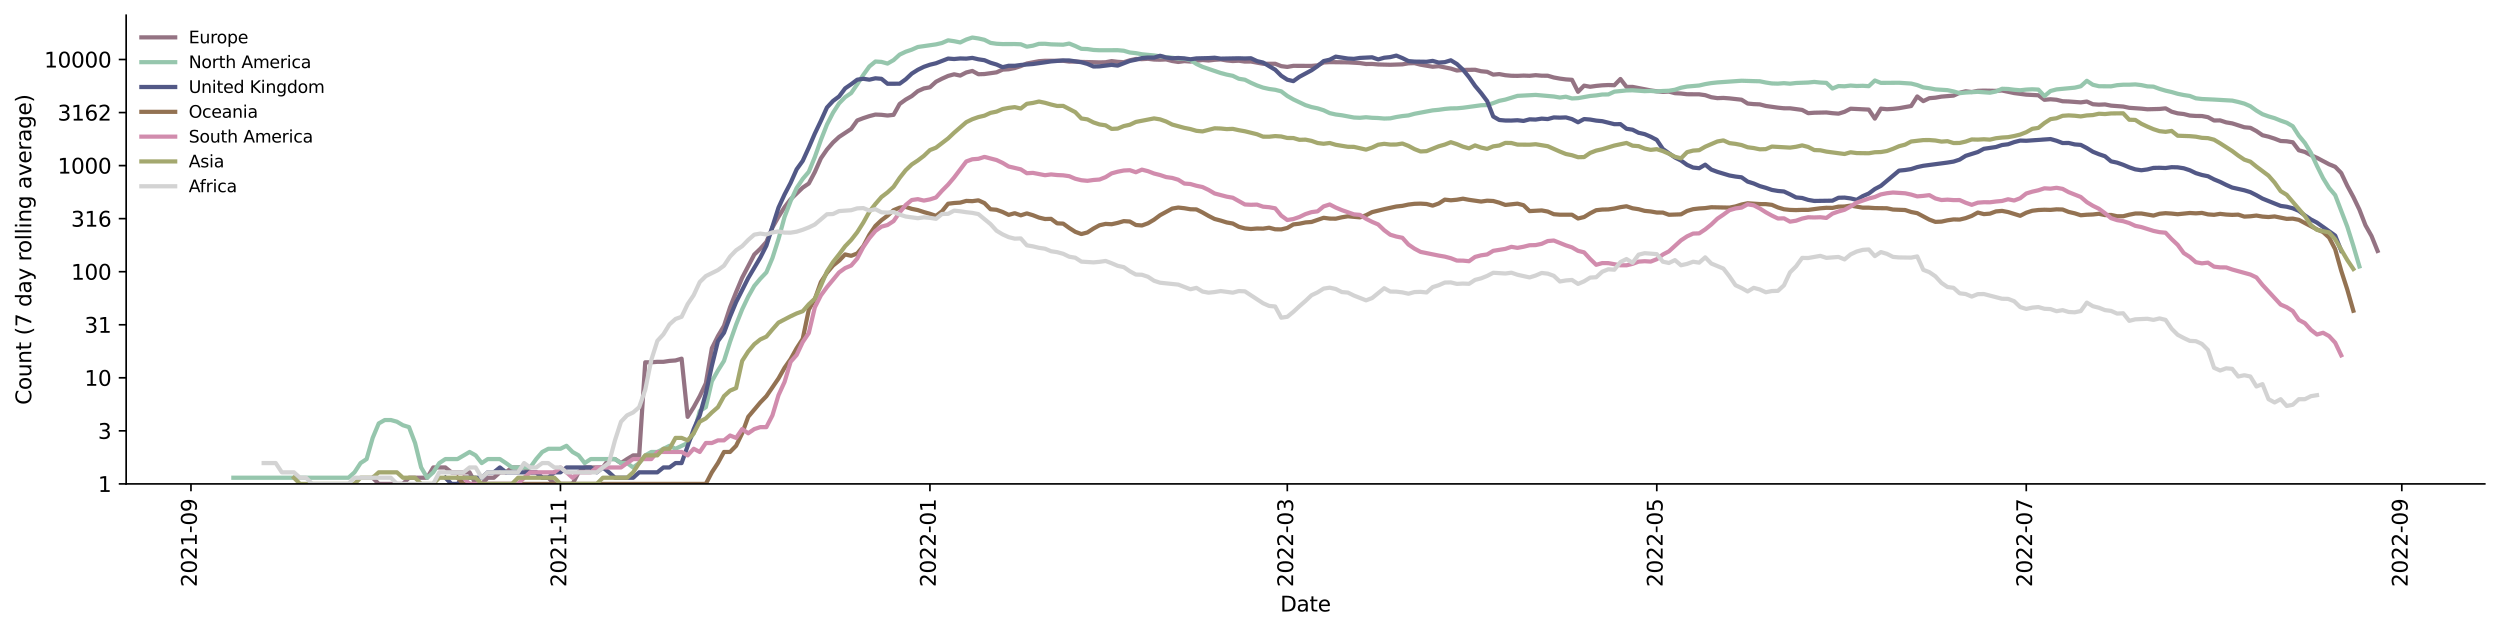 <?xml version="1.0" encoding="utf-8" standalone="no"?>
<!DOCTYPE svg PUBLIC "-//W3C//DTD SVG 1.1//EN"
  "http://www.w3.org/Graphics/SVG/1.1/DTD/svg11.dtd">
<svg xmlns:xlink="http://www.w3.org/1999/xlink" width="1182.891pt" height="298.621pt" viewBox="0 0 1182.891 298.621" xmlns="http://www.w3.org/2000/svg" version="1.1">
 <defs>
  <style type="text/css">*{stroke-linejoin: round; stroke-linecap: butt}</style>
 </defs>
 <g id="figure_1">
  <g id="patch_1">
   <path d="M 0 298.621 
L 1182.891 298.621 
L 1182.891 0 
L 0 0 
z
" style="fill: #ffffff"/>
  </g>
  <g id="axes_1">
   <g id="patch_2">
    <path d="M 59.691 228.96 
L 1175.691 228.96 
L 1175.691 7.2 
L 59.691 7.2 
z
" style="fill: #ffffff"/>
   </g>
   <g id="matplotlib.axis_1">
    <g id="xtick_1">
     <g id="line2d_1">
      <defs>
       <path id="mf9ecb2f413" d="M 0 0 
L 0 3.5 
" style="stroke: #000000; stroke-width: 0.8"/>
      </defs>
      <g>
       <use xlink:href="#mf9ecb2f413" x="90.356" y="228.96" style="stroke: #000000; stroke-width: 0.8"/>
      </g>
     </g>
     <g id="text_1">
      <!-- 2021-09 -->
      <g transform="translate(93.116 277.743)rotate(-90)scale(0.1 -0.1)">
       <defs>
        <path id="DejaVuSans-32" d="M 1228 531 
L 3431 531 
L 3431 0 
L 469 0 
L 469 531 
Q 828 903 1448 1529 
Q 2069 2156 2228 2338 
Q 2531 2678 2651 2914 
Q 2772 3150 2772 3378 
Q 2772 3750 2511 3984 
Q 2250 4219 1831 4219 
Q 1534 4219 1204 4116 
Q 875 4013 500 3803 
L 500 4441 
Q 881 4594 1212 4672 
Q 1544 4750 1819 4750 
Q 2544 4750 2975 4387 
Q 3406 4025 3406 3419 
Q 3406 3131 3298 2873 
Q 3191 2616 2906 2266 
Q 2828 2175 2409 1742 
Q 1991 1309 1228 531 
z
" transform="scale(0.016)"/>
        <path id="DejaVuSans-30" d="M 2034 4250 
Q 1547 4250 1301 3770 
Q 1056 3291 1056 2328 
Q 1056 1369 1301 889 
Q 1547 409 2034 409 
Q 2525 409 2770 889 
Q 3016 1369 3016 2328 
Q 3016 3291 2770 3770 
Q 2525 4250 2034 4250 
z
M 2034 4750 
Q 2819 4750 3233 4129 
Q 3647 3509 3647 2328 
Q 3647 1150 3233 529 
Q 2819 -91 2034 -91 
Q 1250 -91 836 529 
Q 422 1150 422 2328 
Q 422 3509 836 4129 
Q 1250 4750 2034 4750 
z
" transform="scale(0.016)"/>
        <path id="DejaVuSans-31" d="M 794 531 
L 1825 531 
L 1825 4091 
L 703 3866 
L 703 4441 
L 1819 4666 
L 2450 4666 
L 2450 531 
L 3481 531 
L 3481 0 
L 794 0 
L 794 531 
z
" transform="scale(0.016)"/>
        <path id="DejaVuSans-2d" d="M 313 2009 
L 1997 2009 
L 1997 1497 
L 313 1497 
L 313 2009 
z
" transform="scale(0.016)"/>
        <path id="DejaVuSans-39" d="M 703 97 
L 703 672 
Q 941 559 1184 500 
Q 1428 441 1663 441 
Q 2288 441 2617 861 
Q 2947 1281 2994 2138 
Q 2813 1869 2534 1725 
Q 2256 1581 1919 1581 
Q 1219 1581 811 2004 
Q 403 2428 403 3163 
Q 403 3881 828 4315 
Q 1253 4750 1959 4750 
Q 2769 4750 3195 4129 
Q 3622 3509 3622 2328 
Q 3622 1225 3098 567 
Q 2575 -91 1691 -91 
Q 1453 -91 1209 -44 
Q 966 3 703 97 
z
M 1959 2075 
Q 2384 2075 2632 2365 
Q 2881 2656 2881 3163 
Q 2881 3666 2632 3958 
Q 2384 4250 1959 4250 
Q 1534 4250 1286 3958 
Q 1038 3666 1038 3163 
Q 1038 2656 1286 2365 
Q 1534 2075 1959 2075 
z
" transform="scale(0.016)"/>
       </defs>
       <use xlink:href="#DejaVuSans-32"/>
       <use xlink:href="#DejaVuSans-30" x="63.623"/>
       <use xlink:href="#DejaVuSans-32" x="127.246"/>
       <use xlink:href="#DejaVuSans-31" x="190.869"/>
       <use xlink:href="#DejaVuSans-2d" x="254.492"/>
       <use xlink:href="#DejaVuSans-30" x="290.576"/>
       <use xlink:href="#DejaVuSans-39" x="354.199"/>
      </g>
     </g>
    </g>
    <g id="xtick_2">
     <g id="line2d_2">
      <g>
       <use xlink:href="#mf9ecb2f413" x="265.179" y="228.96" style="stroke: #000000; stroke-width: 0.8"/>
      </g>
     </g>
     <g id="text_2">
      <!-- 2021-11 -->
      <g transform="translate(267.938 277.743)rotate(-90)scale(0.1 -0.1)">
       <use xlink:href="#DejaVuSans-32"/>
       <use xlink:href="#DejaVuSans-30" x="63.623"/>
       <use xlink:href="#DejaVuSans-32" x="127.246"/>
       <use xlink:href="#DejaVuSans-31" x="190.869"/>
       <use xlink:href="#DejaVuSans-2d" x="254.492"/>
       <use xlink:href="#DejaVuSans-31" x="290.576"/>
       <use xlink:href="#DejaVuSans-31" x="354.199"/>
      </g>
     </g>
    </g>
    <g id="xtick_3">
     <g id="line2d_3">
      <g>
       <use xlink:href="#mf9ecb2f413" x="440.002" y="228.96" style="stroke: #000000; stroke-width: 0.8"/>
      </g>
     </g>
     <g id="text_3">
      <!-- 2022-01 -->
      <g transform="translate(442.761 277.743)rotate(-90)scale(0.1 -0.1)">
       <use xlink:href="#DejaVuSans-32"/>
       <use xlink:href="#DejaVuSans-30" x="63.623"/>
       <use xlink:href="#DejaVuSans-32" x="127.246"/>
       <use xlink:href="#DejaVuSans-32" x="190.869"/>
       <use xlink:href="#DejaVuSans-2d" x="254.492"/>
       <use xlink:href="#DejaVuSans-30" x="290.576"/>
       <use xlink:href="#DejaVuSans-31" x="354.199"/>
      </g>
     </g>
    </g>
    <g id="xtick_4">
     <g id="line2d_4">
      <g>
       <use xlink:href="#mf9ecb2f413" x="609.093" y="228.96" style="stroke: #000000; stroke-width: 0.8"/>
      </g>
     </g>
     <g id="text_4">
      <!-- 2022-03 -->
      <g transform="translate(611.852 277.743)rotate(-90)scale(0.1 -0.1)">
       <defs>
        <path id="DejaVuSans-33" d="M 2597 2516 
Q 3050 2419 3304 2112 
Q 3559 1806 3559 1356 
Q 3559 666 3084 287 
Q 2609 -91 1734 -91 
Q 1441 -91 1130 -33 
Q 819 25 488 141 
L 488 750 
Q 750 597 1062 519 
Q 1375 441 1716 441 
Q 2309 441 2620 675 
Q 2931 909 2931 1356 
Q 2931 1769 2642 2001 
Q 2353 2234 1838 2234 
L 1294 2234 
L 1294 2753 
L 1863 2753 
Q 2328 2753 2575 2939 
Q 2822 3125 2822 3475 
Q 2822 3834 2567 4026 
Q 2313 4219 1838 4219 
Q 1578 4219 1281 4162 
Q 984 4106 628 3988 
L 628 4550 
Q 988 4650 1302 4700 
Q 1616 4750 1894 4750 
Q 2613 4750 3031 4423 
Q 3450 4097 3450 3541 
Q 3450 3153 3228 2886 
Q 3006 2619 2597 2516 
z
" transform="scale(0.016)"/>
       </defs>
       <use xlink:href="#DejaVuSans-32"/>
       <use xlink:href="#DejaVuSans-30" x="63.623"/>
       <use xlink:href="#DejaVuSans-32" x="127.246"/>
       <use xlink:href="#DejaVuSans-32" x="190.869"/>
       <use xlink:href="#DejaVuSans-2d" x="254.492"/>
       <use xlink:href="#DejaVuSans-30" x="290.576"/>
       <use xlink:href="#DejaVuSans-33" x="354.199"/>
      </g>
     </g>
    </g>
    <g id="xtick_5">
     <g id="line2d_5">
      <g>
       <use xlink:href="#mf9ecb2f413" x="783.916" y="228.96" style="stroke: #000000; stroke-width: 0.8"/>
      </g>
     </g>
     <g id="text_5">
      <!-- 2022-05 -->
      <g transform="translate(786.675 277.743)rotate(-90)scale(0.1 -0.1)">
       <defs>
        <path id="DejaVuSans-35" d="M 691 4666 
L 3169 4666 
L 3169 4134 
L 1269 4134 
L 1269 2991 
Q 1406 3038 1543 3061 
Q 1681 3084 1819 3084 
Q 2600 3084 3056 2656 
Q 3513 2228 3513 1497 
Q 3513 744 3044 326 
Q 2575 -91 1722 -91 
Q 1428 -91 1123 -41 
Q 819 9 494 109 
L 494 744 
Q 775 591 1075 516 
Q 1375 441 1709 441 
Q 2250 441 2565 725 
Q 2881 1009 2881 1497 
Q 2881 1984 2565 2268 
Q 2250 2553 1709 2553 
Q 1456 2553 1204 2497 
Q 953 2441 691 2322 
L 691 4666 
z
" transform="scale(0.016)"/>
       </defs>
       <use xlink:href="#DejaVuSans-32"/>
       <use xlink:href="#DejaVuSans-30" x="63.623"/>
       <use xlink:href="#DejaVuSans-32" x="127.246"/>
       <use xlink:href="#DejaVuSans-32" x="190.869"/>
       <use xlink:href="#DejaVuSans-2d" x="254.492"/>
       <use xlink:href="#DejaVuSans-30" x="290.576"/>
       <use xlink:href="#DejaVuSans-35" x="354.199"/>
      </g>
     </g>
    </g>
    <g id="xtick_6">
     <g id="line2d_6">
      <g>
       <use xlink:href="#mf9ecb2f413" x="958.738" y="228.96" style="stroke: #000000; stroke-width: 0.8"/>
      </g>
     </g>
     <g id="text_6">
      <!-- 2022-07 -->
      <g transform="translate(961.498 277.743)rotate(-90)scale(0.1 -0.1)">
       <defs>
        <path id="DejaVuSans-37" d="M 525 4666 
L 3525 4666 
L 3525 4397 
L 1831 0 
L 1172 0 
L 2766 4134 
L 525 4134 
L 525 4666 
z
" transform="scale(0.016)"/>
       </defs>
       <use xlink:href="#DejaVuSans-32"/>
       <use xlink:href="#DejaVuSans-30" x="63.623"/>
       <use xlink:href="#DejaVuSans-32" x="127.246"/>
       <use xlink:href="#DejaVuSans-32" x="190.869"/>
       <use xlink:href="#DejaVuSans-2d" x="254.492"/>
       <use xlink:href="#DejaVuSans-30" x="290.576"/>
       <use xlink:href="#DejaVuSans-37" x="354.199"/>
      </g>
     </g>
    </g>
    <g id="xtick_7">
     <g id="line2d_7">
      <g>
       <use xlink:href="#mf9ecb2f413" x="1136.427" y="228.96" style="stroke: #000000; stroke-width: 0.8"/>
      </g>
     </g>
     <g id="text_7">
      <!-- 2022-09 -->
      <g transform="translate(1139.187 277.743)rotate(-90)scale(0.1 -0.1)">
       <use xlink:href="#DejaVuSans-32"/>
       <use xlink:href="#DejaVuSans-30" x="63.623"/>
       <use xlink:href="#DejaVuSans-32" x="127.246"/>
       <use xlink:href="#DejaVuSans-32" x="190.869"/>
       <use xlink:href="#DejaVuSans-2d" x="254.492"/>
       <use xlink:href="#DejaVuSans-30" x="290.576"/>
       <use xlink:href="#DejaVuSans-39" x="354.199"/>
      </g>
     </g>
    </g>
    <g id="text_8">
     <!-- Date -->
     <g transform="translate(605.74 289.341)scale(0.1 -0.1)">
      <defs>
       <path id="DejaVuSans-44" d="M 1259 4147 
L 1259 519 
L 2022 519 
Q 2988 519 3436 956 
Q 3884 1394 3884 2338 
Q 3884 3275 3436 3711 
Q 2988 4147 2022 4147 
L 1259 4147 
z
M 628 4666 
L 1925 4666 
Q 3281 4666 3915 4102 
Q 4550 3538 4550 2338 
Q 4550 1131 3912 565 
Q 3275 0 1925 0 
L 628 0 
L 628 4666 
z
" transform="scale(0.016)"/>
       <path id="DejaVuSans-61" d="M 2194 1759 
Q 1497 1759 1228 1600 
Q 959 1441 959 1056 
Q 959 750 1161 570 
Q 1363 391 1709 391 
Q 2188 391 2477 730 
Q 2766 1069 2766 1631 
L 2766 1759 
L 2194 1759 
z
M 3341 1997 
L 3341 0 
L 2766 0 
L 2766 531 
Q 2569 213 2275 61 
Q 1981 -91 1556 -91 
Q 1019 -91 701 211 
Q 384 513 384 1019 
Q 384 1609 779 1909 
Q 1175 2209 1959 2209 
L 2766 2209 
L 2766 2266 
Q 2766 2663 2505 2880 
Q 2244 3097 1772 3097 
Q 1472 3097 1187 3025 
Q 903 2953 641 2809 
L 641 3341 
Q 956 3463 1253 3523 
Q 1550 3584 1831 3584 
Q 2591 3584 2966 3190 
Q 3341 2797 3341 1997 
z
" transform="scale(0.016)"/>
       <path id="DejaVuSans-74" d="M 1172 4494 
L 1172 3500 
L 2356 3500 
L 2356 3053 
L 1172 3053 
L 1172 1153 
Q 1172 725 1289 603 
Q 1406 481 1766 481 
L 2356 481 
L 2356 0 
L 1766 0 
Q 1100 0 847 248 
Q 594 497 594 1153 
L 594 3053 
L 172 3053 
L 172 3500 
L 594 3500 
L 594 4494 
L 1172 4494 
z
" transform="scale(0.016)"/>
       <path id="DejaVuSans-65" d="M 3597 1894 
L 3597 1613 
L 953 1613 
Q 991 1019 1311 708 
Q 1631 397 2203 397 
Q 2534 397 2845 478 
Q 3156 559 3463 722 
L 3463 178 
Q 3153 47 2828 -22 
Q 2503 -91 2169 -91 
Q 1331 -91 842 396 
Q 353 884 353 1716 
Q 353 2575 817 3079 
Q 1281 3584 2069 3584 
Q 2775 3584 3186 3129 
Q 3597 2675 3597 1894 
z
M 3022 2063 
Q 3016 2534 2758 2815 
Q 2500 3097 2075 3097 
Q 1594 3097 1305 2825 
Q 1016 2553 972 2059 
L 3022 2063 
z
" transform="scale(0.016)"/>
      </defs>
      <use xlink:href="#DejaVuSans-44"/>
      <use xlink:href="#DejaVuSans-61" x="77.002"/>
      <use xlink:href="#DejaVuSans-74" x="138.281"/>
      <use xlink:href="#DejaVuSans-65" x="177.49"/>
     </g>
    </g>
   </g>
   <g id="matplotlib.axis_2">
    <g id="ytick_1">
     <g id="line2d_8">
      <defs>
       <path id="mbf92da3312" d="M 0 0 
L -3.5 0 
" style="stroke: #000000; stroke-width: 0.8"/>
      </defs>
      <g>
       <use xlink:href="#mbf92da3312" x="59.691" y="228.96" style="stroke: #000000; stroke-width: 0.8"/>
      </g>
     </g>
     <g id="text_9">
      <!-- 1 -->
      <g transform="translate(46.328 232.759)scale(0.1 -0.1)">
       <use xlink:href="#DejaVuSans-31"/>
      </g>
     </g>
    </g>
    <g id="ytick_2">
     <g id="line2d_9">
      <g>
       <use xlink:href="#mbf92da3312" x="59.691" y="203.859" style="stroke: #000000; stroke-width: 0.8"/>
      </g>
     </g>
     <g id="text_10">
      <!-- 3 -->
      <g transform="translate(46.328 207.658)scale(0.1 -0.1)">
       <use xlink:href="#DejaVuSans-33"/>
      </g>
     </g>
    </g>
    <g id="ytick_3">
     <g id="line2d_10">
      <g>
       <use xlink:href="#mbf92da3312" x="59.691" y="178.758" style="stroke: #000000; stroke-width: 0.8"/>
      </g>
     </g>
     <g id="text_11">
      <!-- 10 -->
      <g transform="translate(39.966 182.557)scale(0.1 -0.1)">
       <use xlink:href="#DejaVuSans-31"/>
       <use xlink:href="#DejaVuSans-30" x="63.623"/>
      </g>
     </g>
    </g>
    <g id="ytick_4">
     <g id="line2d_11">
      <g>
       <use xlink:href="#mbf92da3312" x="59.691" y="153.656" style="stroke: #000000; stroke-width: 0.8"/>
      </g>
     </g>
     <g id="text_12">
      <!-- 31 -->
      <g transform="translate(39.966 157.456)scale(0.1 -0.1)">
       <use xlink:href="#DejaVuSans-33"/>
       <use xlink:href="#DejaVuSans-31" x="63.623"/>
      </g>
     </g>
    </g>
    <g id="ytick_5">
     <g id="line2d_12">
      <g>
       <use xlink:href="#mbf92da3312" x="59.691" y="128.555" style="stroke: #000000; stroke-width: 0.8"/>
      </g>
     </g>
     <g id="text_13">
      <!-- 100 -->
      <g transform="translate(33.603 132.354)scale(0.1 -0.1)">
       <use xlink:href="#DejaVuSans-31"/>
       <use xlink:href="#DejaVuSans-30" x="63.623"/>
       <use xlink:href="#DejaVuSans-30" x="127.246"/>
      </g>
     </g>
    </g>
    <g id="ytick_6">
     <g id="line2d_13">
      <g>
       <use xlink:href="#mbf92da3312" x="59.691" y="103.454" style="stroke: #000000; stroke-width: 0.8"/>
      </g>
     </g>
     <g id="text_14">
      <!-- 316 -->
      <g transform="translate(33.603 107.253)scale(0.1 -0.1)">
       <defs>
        <path id="DejaVuSans-36" d="M 2113 2584 
Q 1688 2584 1439 2293 
Q 1191 2003 1191 1497 
Q 1191 994 1439 701 
Q 1688 409 2113 409 
Q 2538 409 2786 701 
Q 3034 994 3034 1497 
Q 3034 2003 2786 2293 
Q 2538 2584 2113 2584 
z
M 3366 4563 
L 3366 3988 
Q 3128 4100 2886 4159 
Q 2644 4219 2406 4219 
Q 1781 4219 1451 3797 
Q 1122 3375 1075 2522 
Q 1259 2794 1537 2939 
Q 1816 3084 2150 3084 
Q 2853 3084 3261 2657 
Q 3669 2231 3669 1497 
Q 3669 778 3244 343 
Q 2819 -91 2113 -91 
Q 1303 -91 875 529 
Q 447 1150 447 2328 
Q 447 3434 972 4092 
Q 1497 4750 2381 4750 
Q 2619 4750 2861 4703 
Q 3103 4656 3366 4563 
z
" transform="scale(0.016)"/>
       </defs>
       <use xlink:href="#DejaVuSans-33"/>
       <use xlink:href="#DejaVuSans-31" x="63.623"/>
       <use xlink:href="#DejaVuSans-36" x="127.246"/>
      </g>
     </g>
    </g>
    <g id="ytick_7">
     <g id="line2d_14">
      <g>
       <use xlink:href="#mbf92da3312" x="59.691" y="78.353" style="stroke: #000000; stroke-width: 0.8"/>
      </g>
     </g>
     <g id="text_15">
      <!-- 1000 -->
      <g transform="translate(27.241 82.152)scale(0.1 -0.1)">
       <use xlink:href="#DejaVuSans-31"/>
       <use xlink:href="#DejaVuSans-30" x="63.623"/>
       <use xlink:href="#DejaVuSans-30" x="127.246"/>
       <use xlink:href="#DejaVuSans-30" x="190.869"/>
      </g>
     </g>
    </g>
    <g id="ytick_8">
     <g id="line2d_15">
      <g>
       <use xlink:href="#mbf92da3312" x="59.691" y="53.252" style="stroke: #000000; stroke-width: 0.8"/>
      </g>
     </g>
     <g id="text_16">
      <!-- 3162 -->
      <g transform="translate(27.241 57.051)scale(0.1 -0.1)">
       <use xlink:href="#DejaVuSans-33"/>
       <use xlink:href="#DejaVuSans-31" x="63.623"/>
       <use xlink:href="#DejaVuSans-36" x="127.246"/>
       <use xlink:href="#DejaVuSans-32" x="190.869"/>
      </g>
     </g>
    </g>
    <g id="ytick_9">
     <g id="line2d_16">
      <g>
       <use xlink:href="#mbf92da3312" x="59.691" y="28.151" style="stroke: #000000; stroke-width: 0.8"/>
      </g>
     </g>
     <g id="text_17">
      <!-- 10000 -->
      <g transform="translate(20.878 31.95)scale(0.1 -0.1)">
       <use xlink:href="#DejaVuSans-31"/>
       <use xlink:href="#DejaVuSans-30" x="63.623"/>
       <use xlink:href="#DejaVuSans-30" x="127.246"/>
       <use xlink:href="#DejaVuSans-30" x="190.869"/>
       <use xlink:href="#DejaVuSans-30" x="254.492"/>
      </g>
     </g>
    </g>
    <g id="text_18">
     <!-- Count (7 day rolling average) -->
     <g transform="translate(14.798 191.548)rotate(-90)scale(0.1 -0.1)">
      <defs>
       <path id="DejaVuSans-43" d="M 4122 4306 
L 4122 3641 
Q 3803 3938 3442 4084 
Q 3081 4231 2675 4231 
Q 1875 4231 1450 3742 
Q 1025 3253 1025 2328 
Q 1025 1406 1450 917 
Q 1875 428 2675 428 
Q 3081 428 3442 575 
Q 3803 722 4122 1019 
L 4122 359 
Q 3791 134 3420 21 
Q 3050 -91 2638 -91 
Q 1578 -91 968 557 
Q 359 1206 359 2328 
Q 359 3453 968 4101 
Q 1578 4750 2638 4750 
Q 3056 4750 3426 4639 
Q 3797 4528 4122 4306 
z
" transform="scale(0.016)"/>
       <path id="DejaVuSans-6f" d="M 1959 3097 
Q 1497 3097 1228 2736 
Q 959 2375 959 1747 
Q 959 1119 1226 758 
Q 1494 397 1959 397 
Q 2419 397 2687 759 
Q 2956 1122 2956 1747 
Q 2956 2369 2687 2733 
Q 2419 3097 1959 3097 
z
M 1959 3584 
Q 2709 3584 3137 3096 
Q 3566 2609 3566 1747 
Q 3566 888 3137 398 
Q 2709 -91 1959 -91 
Q 1206 -91 779 398 
Q 353 888 353 1747 
Q 353 2609 779 3096 
Q 1206 3584 1959 3584 
z
" transform="scale(0.016)"/>
       <path id="DejaVuSans-75" d="M 544 1381 
L 544 3500 
L 1119 3500 
L 1119 1403 
Q 1119 906 1312 657 
Q 1506 409 1894 409 
Q 2359 409 2629 706 
Q 2900 1003 2900 1516 
L 2900 3500 
L 3475 3500 
L 3475 0 
L 2900 0 
L 2900 538 
Q 2691 219 2414 64 
Q 2138 -91 1772 -91 
Q 1169 -91 856 284 
Q 544 659 544 1381 
z
M 1991 3584 
L 1991 3584 
z
" transform="scale(0.016)"/>
       <path id="DejaVuSans-6e" d="M 3513 2113 
L 3513 0 
L 2938 0 
L 2938 2094 
Q 2938 2591 2744 2837 
Q 2550 3084 2163 3084 
Q 1697 3084 1428 2787 
Q 1159 2491 1159 1978 
L 1159 0 
L 581 0 
L 581 3500 
L 1159 3500 
L 1159 2956 
Q 1366 3272 1645 3428 
Q 1925 3584 2291 3584 
Q 2894 3584 3203 3211 
Q 3513 2838 3513 2113 
z
" transform="scale(0.016)"/>
       <path id="DejaVuSans-20" transform="scale(0.016)"/>
       <path id="DejaVuSans-28" d="M 1984 4856 
Q 1566 4138 1362 3434 
Q 1159 2731 1159 2009 
Q 1159 1288 1364 580 
Q 1569 -128 1984 -844 
L 1484 -844 
Q 1016 -109 783 600 
Q 550 1309 550 2009 
Q 550 2706 781 3412 
Q 1013 4119 1484 4856 
L 1984 4856 
z
" transform="scale(0.016)"/>
       <path id="DejaVuSans-64" d="M 2906 2969 
L 2906 4863 
L 3481 4863 
L 3481 0 
L 2906 0 
L 2906 525 
Q 2725 213 2448 61 
Q 2172 -91 1784 -91 
Q 1150 -91 751 415 
Q 353 922 353 1747 
Q 353 2572 751 3078 
Q 1150 3584 1784 3584 
Q 2172 3584 2448 3432 
Q 2725 3281 2906 2969 
z
M 947 1747 
Q 947 1113 1208 752 
Q 1469 391 1925 391 
Q 2381 391 2643 752 
Q 2906 1113 2906 1747 
Q 2906 2381 2643 2742 
Q 2381 3103 1925 3103 
Q 1469 3103 1208 2742 
Q 947 2381 947 1747 
z
" transform="scale(0.016)"/>
       <path id="DejaVuSans-79" d="M 2059 -325 
Q 1816 -950 1584 -1140 
Q 1353 -1331 966 -1331 
L 506 -1331 
L 506 -850 
L 844 -850 
Q 1081 -850 1212 -737 
Q 1344 -625 1503 -206 
L 1606 56 
L 191 3500 
L 800 3500 
L 1894 763 
L 2988 3500 
L 3597 3500 
L 2059 -325 
z
" transform="scale(0.016)"/>
       <path id="DejaVuSans-72" d="M 2631 2963 
Q 2534 3019 2420 3045 
Q 2306 3072 2169 3072 
Q 1681 3072 1420 2755 
Q 1159 2438 1159 1844 
L 1159 0 
L 581 0 
L 581 3500 
L 1159 3500 
L 1159 2956 
Q 1341 3275 1631 3429 
Q 1922 3584 2338 3584 
Q 2397 3584 2469 3576 
Q 2541 3569 2628 3553 
L 2631 2963 
z
" transform="scale(0.016)"/>
       <path id="DejaVuSans-6c" d="M 603 4863 
L 1178 4863 
L 1178 0 
L 603 0 
L 603 4863 
z
" transform="scale(0.016)"/>
       <path id="DejaVuSans-69" d="M 603 3500 
L 1178 3500 
L 1178 0 
L 603 0 
L 603 3500 
z
M 603 4863 
L 1178 4863 
L 1178 4134 
L 603 4134 
L 603 4863 
z
" transform="scale(0.016)"/>
       <path id="DejaVuSans-67" d="M 2906 1791 
Q 2906 2416 2648 2759 
Q 2391 3103 1925 3103 
Q 1463 3103 1205 2759 
Q 947 2416 947 1791 
Q 947 1169 1205 825 
Q 1463 481 1925 481 
Q 2391 481 2648 825 
Q 2906 1169 2906 1791 
z
M 3481 434 
Q 3481 -459 3084 -895 
Q 2688 -1331 1869 -1331 
Q 1566 -1331 1297 -1286 
Q 1028 -1241 775 -1147 
L 775 -588 
Q 1028 -725 1275 -790 
Q 1522 -856 1778 -856 
Q 2344 -856 2625 -561 
Q 2906 -266 2906 331 
L 2906 616 
Q 2728 306 2450 153 
Q 2172 0 1784 0 
Q 1141 0 747 490 
Q 353 981 353 1791 
Q 353 2603 747 3093 
Q 1141 3584 1784 3584 
Q 2172 3584 2450 3431 
Q 2728 3278 2906 2969 
L 2906 3500 
L 3481 3500 
L 3481 434 
z
" transform="scale(0.016)"/>
       <path id="DejaVuSans-76" d="M 191 3500 
L 800 3500 
L 1894 563 
L 2988 3500 
L 3597 3500 
L 2284 0 
L 1503 0 
L 191 3500 
z
" transform="scale(0.016)"/>
       <path id="DejaVuSans-29" d="M 513 4856 
L 1013 4856 
Q 1481 4119 1714 3412 
Q 1947 2706 1947 2009 
Q 1947 1309 1714 600 
Q 1481 -109 1013 -844 
L 513 -844 
Q 928 -128 1133 580 
Q 1338 1288 1338 2009 
Q 1338 2731 1133 3434 
Q 928 4138 513 4856 
z
" transform="scale(0.016)"/>
      </defs>
      <use xlink:href="#DejaVuSans-43"/>
      <use xlink:href="#DejaVuSans-6f" x="69.824"/>
      <use xlink:href="#DejaVuSans-75" x="131.006"/>
      <use xlink:href="#DejaVuSans-6e" x="194.385"/>
      <use xlink:href="#DejaVuSans-74" x="257.764"/>
      <use xlink:href="#DejaVuSans-20" x="296.973"/>
      <use xlink:href="#DejaVuSans-28" x="328.76"/>
      <use xlink:href="#DejaVuSans-37" x="367.773"/>
      <use xlink:href="#DejaVuSans-20" x="431.396"/>
      <use xlink:href="#DejaVuSans-64" x="463.184"/>
      <use xlink:href="#DejaVuSans-61" x="526.66"/>
      <use xlink:href="#DejaVuSans-79" x="587.939"/>
      <use xlink:href="#DejaVuSans-20" x="647.119"/>
      <use xlink:href="#DejaVuSans-72" x="678.906"/>
      <use xlink:href="#DejaVuSans-6f" x="717.77"/>
      <use xlink:href="#DejaVuSans-6c" x="778.951"/>
      <use xlink:href="#DejaVuSans-6c" x="806.734"/>
      <use xlink:href="#DejaVuSans-69" x="834.518"/>
      <use xlink:href="#DejaVuSans-6e" x="862.301"/>
      <use xlink:href="#DejaVuSans-67" x="925.68"/>
      <use xlink:href="#DejaVuSans-20" x="989.156"/>
      <use xlink:href="#DejaVuSans-61" x="1020.943"/>
      <use xlink:href="#DejaVuSans-76" x="1082.223"/>
      <use xlink:href="#DejaVuSans-65" x="1141.402"/>
      <use xlink:href="#DejaVuSans-72" x="1202.926"/>
      <use xlink:href="#DejaVuSans-61" x="1244.039"/>
      <use xlink:href="#DejaVuSans-67" x="1305.318"/>
      <use xlink:href="#DejaVuSans-65" x="1368.795"/>
      <use xlink:href="#DejaVuSans-29" x="1430.318"/>
     </g>
    </g>
   </g>
   <g id="line2d_17">
    <path d="M 176.335 226.049 
L 179.201 228.96 
L 190.664 228.96 
L 193.53 226.049 
L 202.128 226.049 
L 204.994 221.184 
L 210.726 221.184 
L 213.592 223.481 
L 222.19 223.481 
L 225.056 228.96 
L 227.922 228.96 
L 230.788 226.049 
L 233.654 226.049 
L 236.52 223.481 
L 239.386 223.481 
L 242.251 221.184 
L 247.983 221.184 
L 250.849 223.481 
L 253.715 223.481 
L 256.581 226.049 
L 259.447 226.049 
L 262.313 228.96 
L 270.911 228.96 
L 273.777 223.481 
L 276.643 221.184 
L 285.241 221.184 
L 288.107 217.208 
L 290.973 217.208 
L 293.839 219.106 
L 296.704 217.208 
L 299.57 215.463 
L 302.436 215.463 
L 305.302 171.422 
L 308.168 171.422 
L 311.034 171.2 
L 313.9 171.2 
L 316.766 170.764 
L 319.632 170.549 
L 322.498 169.711 
L 325.364 197.231 
L 328.23 192.658 
L 331.096 187.443 
L 333.962 181.404 
L 336.828 164.764 
L 339.694 159.031 
L 342.56 154.191 
L 345.426 145.418 
L 348.292 138.237 
L 351.157 131.413 
L 356.889 120.433 
L 359.755 117.694 
L 362.621 114.479 
L 365.487 107.627 
L 368.353 102.562 
L 371.219 98.029 
L 374.085 94.271 
L 379.817 88.77 
L 382.683 86.839 
L 385.549 81.403 
L 388.415 74.903 
L 391.281 70.752 
L 394.147 67.431 
L 397.013 64.791 
L 402.745 61.003 
L 405.611 56.988 
L 408.476 55.891 
L 411.342 54.949 
L 414.208 54.204 
L 417.074 54.328 
L 419.94 54.663 
L 422.806 54.333 
L 425.672 49.187 
L 428.538 47.113 
L 431.404 45.47 
L 434.27 43.124 
L 437.136 41.847 
L 440.002 41.299 
L 442.868 38.685 
L 445.734 37.219 
L 448.6 35.933 
L 451.466 35.155 
L 454.332 35.757 
L 457.198 34.29 
L 460.064 33.573 
L 462.929 35.123 
L 465.795 35.033 
L 471.527 34.229 
L 474.393 32.943 
L 477.259 32.77 
L 480.125 32.208 
L 482.991 31.274 
L 485.857 30.047 
L 491.589 28.956 
L 494.455 28.757 
L 503.053 28.756 
L 505.919 29.141 
L 508.785 29.127 
L 511.651 29.302 
L 517.382 29.44 
L 520.248 29.528 
L 523.114 29.454 
L 525.98 28.906 
L 528.846 29.26 
L 531.712 29.438 
L 534.578 28.547 
L 537.444 27.908 
L 540.31 27.984 
L 543.176 27.819 
L 546.042 28.17 
L 548.908 28.249 
L 551.774 28.12 
L 554.64 28.866 
L 557.506 29.321 
L 560.372 28.916 
L 563.238 29.122 
L 568.97 28.379 
L 571.835 28.616 
L 574.701 28.294 
L 577.567 28.102 
L 580.433 28.596 
L 583.299 28.878 
L 586.165 28.723 
L 589.031 29.138 
L 591.897 29.102 
L 597.629 30.165 
L 603.361 30.164 
L 606.227 31.297 
L 609.093 31.661 
L 611.959 31.155 
L 620.557 31.183 
L 623.423 30.929 
L 626.288 29.557 
L 629.154 29.395 
L 637.752 29.5 
L 643.484 29.834 
L 646.35 30.284 
L 649.216 30.245 
L 652.082 30.502 
L 657.814 30.646 
L 663.546 30.447 
L 666.412 29.956 
L 669.278 29.863 
L 672.144 30.609 
L 677.876 31.58 
L 680.741 31.308 
L 686.473 32.454 
L 689.339 33.359 
L 692.205 33.085 
L 697.937 33.005 
L 700.803 33.706 
L 703.669 33.979 
L 706.535 35.311 
L 709.401 35.052 
L 712.267 35.588 
L 715.133 35.851 
L 717.999 35.898 
L 720.865 35.764 
L 723.731 35.872 
L 726.597 35.568 
L 729.463 35.819 
L 732.329 35.838 
L 735.194 36.665 
L 738.06 37.192 
L 740.926 37.571 
L 743.792 37.762 
L 746.658 43.427 
L 749.524 40.528 
L 752.39 41.053 
L 755.256 40.648 
L 758.122 40.37 
L 760.988 40.231 
L 763.854 40.318 
L 766.72 37.38 
L 769.586 41.114 
L 772.452 41.119 
L 781.05 42.784 
L 783.916 43.195 
L 786.782 43.48 
L 789.647 43.33 
L 792.513 44.091 
L 795.379 44.243 
L 798.245 44.593 
L 803.977 44.627 
L 806.843 45.035 
L 809.709 45.995 
L 812.575 46.439 
L 815.441 46.333 
L 818.307 46.548 
L 824.039 47.183 
L 826.905 48.99 
L 829.771 49.264 
L 832.637 49.378 
L 835.503 50.136 
L 841.235 50.94 
L 844.1 51.232 
L 846.966 51.239 
L 852.698 52.01 
L 855.564 53.548 
L 858.43 53.336 
L 864.162 53.211 
L 867.028 53.554 
L 869.894 53.775 
L 872.76 52.897 
L 875.626 51.434 
L 884.224 51.857 
L 887.09 56.117 
L 889.956 51.407 
L 892.822 51.683 
L 895.688 51.505 
L 898.553 51.188 
L 904.285 50.16 
L 907.151 45.642 
L 910.017 47.846 
L 912.883 46.462 
L 915.749 46.226 
L 918.615 45.715 
L 924.347 45.232 
L 927.213 43.894 
L 930.079 43.19 
L 932.945 43.548 
L 935.811 42.981 
L 938.677 42.878 
L 944.409 42.997 
L 947.275 42.825 
L 953.006 44.036 
L 958.738 44.778 
L 964.47 45.08 
L 967.336 47.22 
L 970.202 46.964 
L 973.068 47.205 
L 975.934 47.908 
L 978.8 48.012 
L 984.532 48.442 
L 987.398 48.043 
L 990.264 49.32 
L 993.13 49.533 
L 995.996 49.414 
L 998.862 49.98 
L 1004.594 50.415 
L 1007.46 51.01 
L 1013.191 51.406 
L 1016.057 51.706 
L 1021.789 51.551 
L 1024.655 51.264 
L 1027.521 52.844 
L 1030.387 53.632 
L 1033.253 53.958 
L 1036.119 54.674 
L 1038.985 54.865 
L 1041.851 54.899 
L 1044.717 55.448 
L 1047.583 57.012 
L 1050.449 56.967 
L 1053.315 57.897 
L 1056.181 58.377 
L 1061.913 60.211 
L 1064.778 60.492 
L 1067.644 62.022 
L 1070.51 63.983 
L 1073.376 64.672 
L 1076.242 65.6 
L 1079.108 66.711 
L 1081.974 66.85 
L 1084.84 67.322 
L 1087.706 71.117 
L 1090.572 71.893 
L 1093.438 73.421 
L 1096.304 74.684 
L 1102.036 77.73 
L 1104.902 78.914 
L 1107.768 81.871 
L 1110.634 87.913 
L 1113.5 93.218 
L 1116.366 99.172 
L 1119.231 106.579 
L 1122.097 111.664 
L 1124.963 118.74 
L 1124.963 118.74 
" clip-path="url(#pd21152ccbd)" style="fill: none; stroke: #947383; stroke-width: 2; stroke-linecap: square"/>
   </g>
   <g id="line2d_18">
    <path d="M 110.418 226.049 
L 164.871 226.049 
L 167.737 223.481 
L 170.603 219.106 
L 173.469 217.208 
L 176.335 207.189 
L 179.201 200.351 
L 182.067 198.735 
L 184.933 198.735 
L 187.798 199.528 
L 190.664 201.206 
L 193.53 202.096 
L 196.396 209.614 
L 199.262 221.184 
L 202.128 226.049 
L 204.994 223.481 
L 207.86 219.106 
L 210.726 217.208 
L 216.458 217.208 
L 222.19 213.848 
L 225.056 215.463 
L 227.922 219.106 
L 230.788 217.208 
L 236.52 217.208 
L 239.386 219.106 
L 242.251 221.184 
L 250.849 221.184 
L 253.715 217.208 
L 256.581 213.848 
L 259.447 212.343 
L 265.179 212.343 
L 268.045 210.936 
L 270.911 213.848 
L 273.777 215.463 
L 276.643 219.106 
L 279.509 217.208 
L 290.973 217.208 
L 293.839 219.106 
L 296.704 219.106 
L 299.57 221.184 
L 302.436 219.106 
L 305.302 215.463 
L 308.168 213.848 
L 311.034 213.848 
L 316.766 210.936 
L 319.632 212.343 
L 325.364 209.614 
L 328.23 205.007 
L 331.096 194.502 
L 333.962 192.658 
L 336.828 180.373 
L 339.694 175.308 
L 342.56 170.764 
L 345.426 161.709 
L 348.292 153.593 
L 351.157 146.384 
L 354.023 140.378 
L 356.889 135.289 
L 359.755 131.88 
L 362.621 128.869 
L 365.487 122.082 
L 368.353 113.118 
L 371.219 102.648 
L 374.085 95.128 
L 376.951 88.942 
L 379.817 84.646 
L 382.683 81.289 
L 385.549 74.287 
L 388.415 66.212 
L 391.281 58.934 
L 394.147 53.35 
L 397.013 48.91 
L 399.879 45.981 
L 402.745 44.02 
L 405.611 39.854 
L 408.476 35.445 
L 411.342 31.451 
L 414.208 29.11 
L 417.074 29.29 
L 419.94 30.077 
L 422.806 28.434 
L 425.672 25.839 
L 428.538 24.476 
L 431.404 23.5 
L 434.27 22.237 
L 442.868 20.995 
L 445.734 20.329 
L 448.6 19.077 
L 451.466 19.498 
L 454.332 20.086 
L 457.198 18.709 
L 460.064 17.76 
L 462.929 18.192 
L 465.795 18.837 
L 468.661 20.286 
L 471.527 20.709 
L 474.393 20.859 
L 480.125 20.841 
L 482.991 20.949 
L 485.857 22.087 
L 488.723 21.618 
L 491.589 20.737 
L 494.455 20.711 
L 497.321 20.985 
L 503.053 21.151 
L 505.919 20.607 
L 508.785 21.766 
L 511.651 23.104 
L 514.517 23.216 
L 517.382 23.633 
L 520.248 23.776 
L 528.846 23.753 
L 531.712 24.011 
L 534.578 24.839 
L 537.444 25.15 
L 540.31 25.682 
L 546.042 26.235 
L 551.774 27.059 
L 554.64 27.33 
L 557.506 27.72 
L 560.372 27.827 
L 563.238 28.397 
L 566.104 30.263 
L 568.97 31.624 
L 577.567 34.546 
L 580.433 35.301 
L 583.299 35.879 
L 586.165 37.259 
L 589.031 37.723 
L 591.897 39.178 
L 594.763 40.446 
L 597.629 41.458 
L 600.495 42.098 
L 603.361 42.486 
L 606.227 43.223 
L 609.093 45.405 
L 611.959 47.042 
L 617.691 49.748 
L 620.557 50.66 
L 623.423 51.265 
L 626.288 52.173 
L 629.154 53.521 
L 632.02 54.173 
L 634.886 54.538 
L 640.618 55.606 
L 643.484 55.738 
L 646.35 55.466 
L 649.216 55.735 
L 652.082 55.841 
L 654.948 56.091 
L 657.814 55.994 
L 660.68 55.369 
L 663.546 54.912 
L 666.412 54.618 
L 669.278 53.83 
L 677.876 52.223 
L 680.741 51.954 
L 683.607 51.544 
L 686.473 51.28 
L 689.339 51.244 
L 692.205 50.981 
L 700.803 49.805 
L 703.669 49.71 
L 706.535 48.787 
L 709.401 47.709 
L 712.267 47.121 
L 717.999 45.364 
L 726.597 44.906 
L 735.194 45.663 
L 738.06 46.149 
L 740.926 45.753 
L 743.792 46.582 
L 746.658 46.43 
L 752.39 45.406 
L 755.256 45.142 
L 758.122 44.719 
L 760.988 44.68 
L 763.854 43.37 
L 769.586 42.789 
L 772.452 42.72 
L 778.184 43.128 
L 781.05 43.026 
L 783.916 43.265 
L 786.782 43.046 
L 789.647 42.941 
L 792.513 42.465 
L 795.379 41.515 
L 798.245 40.949 
L 803.977 40.454 
L 806.843 39.792 
L 809.709 39.31 
L 812.575 39.002 
L 818.307 38.604 
L 824.039 38.204 
L 829.771 38.384 
L 832.637 38.455 
L 835.503 39.042 
L 838.369 39.484 
L 841.235 39.571 
L 844.1 39.343 
L 846.966 39.606 
L 849.832 39.263 
L 855.564 39.044 
L 858.43 38.758 
L 861.296 39.059 
L 864.162 39.208 
L 867.028 41.882 
L 869.894 40.717 
L 872.76 40.829 
L 875.626 40.483 
L 878.492 40.692 
L 881.358 40.594 
L 884.224 40.771 
L 887.09 38.091 
L 889.956 39.22 
L 898.553 39.156 
L 904.285 39.537 
L 907.151 40.259 
L 910.017 41.351 
L 912.883 41.75 
L 915.749 42.287 
L 921.481 42.662 
L 924.347 43.264 
L 927.213 44.081 
L 930.079 43.789 
L 935.811 43.451 
L 941.543 43.867 
L 944.409 43.291 
L 947.275 42.01 
L 950.141 42.104 
L 953.006 42.47 
L 955.872 42.706 
L 958.738 42.387 
L 961.604 42.25 
L 964.47 42.392 
L 967.336 45.461 
L 970.202 43.066 
L 973.068 42.297 
L 981.666 41.477 
L 984.532 40.818 
L 987.398 38.238 
L 990.264 40.114 
L 993.13 40.794 
L 998.862 40.848 
L 1001.728 40.3 
L 1004.594 40.086 
L 1007.46 40.078 
L 1010.325 39.935 
L 1013.191 40.268 
L 1016.057 40.872 
L 1018.923 40.992 
L 1021.789 42.051 
L 1024.655 42.895 
L 1027.521 43.547 
L 1030.387 44.379 
L 1033.253 44.964 
L 1036.119 45.401 
L 1038.985 46.512 
L 1041.851 46.85 
L 1047.583 47.109 
L 1056.181 47.604 
L 1059.047 48.249 
L 1061.913 49.02 
L 1064.778 50.264 
L 1067.644 52.327 
L 1070.51 54.038 
L 1073.376 55.072 
L 1076.242 55.912 
L 1079.108 57.073 
L 1081.974 58.073 
L 1084.84 59.728 
L 1087.706 64.194 
L 1090.572 67.653 
L 1093.438 72.326 
L 1096.304 78.528 
L 1099.17 84.283 
L 1102.036 88.937 
L 1104.902 92.313 
L 1110.634 107.26 
L 1113.5 116.336 
L 1116.366 126.057 
L 1116.366 126.057 
" clip-path="url(#pd21152ccbd)" style="fill: none; stroke: #96c6ad; stroke-width: 2; stroke-linecap: square"/>
   </g>
   <g id="line2d_19">
    <path d="M 210.726 226.049 
L 213.592 228.96 
L 216.458 228.96 
L 219.324 226.049 
L 227.922 226.049 
L 230.788 223.481 
L 233.654 223.481 
L 236.52 221.184 
L 239.386 223.481 
L 253.715 223.481 
L 256.581 226.049 
L 259.447 226.049 
L 262.313 223.481 
L 265.179 223.481 
L 268.045 221.184 
L 279.509 221.184 
L 282.375 223.481 
L 285.241 221.184 
L 288.107 223.481 
L 290.973 226.049 
L 299.57 226.049 
L 302.436 223.481 
L 311.034 223.481 
L 313.9 221.184 
L 316.766 221.184 
L 319.632 219.106 
L 322.498 219.106 
L 328.23 203.024 
L 331.096 196.516 
L 333.962 186.094 
L 336.828 173.037 
L 339.694 161.426 
L 342.56 157.451 
L 345.426 149.816 
L 348.292 142.933 
L 354.023 131.556 
L 359.755 121.851 
L 362.621 116.212 
L 368.353 98.237 
L 371.219 92.008 
L 374.085 86.524 
L 376.951 80.093 
L 379.817 76.111 
L 382.683 69.826 
L 385.549 63.184 
L 388.415 57.179 
L 391.281 50.861 
L 394.147 47.77 
L 397.013 45.637 
L 399.879 41.823 
L 402.745 39.845 
L 405.611 37.702 
L 408.476 37.272 
L 411.342 37.695 
L 414.208 37.046 
L 417.074 37.291 
L 419.94 39.625 
L 425.672 39.607 
L 428.538 37.536 
L 431.404 34.831 
L 434.27 33.021 
L 437.136 31.618 
L 440.002 30.621 
L 442.868 29.929 
L 448.6 27.713 
L 451.466 27.927 
L 454.332 27.654 
L 457.198 27.741 
L 460.064 27.397 
L 462.929 28.054 
L 465.795 28.49 
L 468.661 29.691 
L 471.527 30.535 
L 474.393 31.794 
L 477.259 31.117 
L 480.125 31.139 
L 482.991 30.739 
L 488.723 30.29 
L 494.455 29.473 
L 497.321 29.052 
L 503.053 28.587 
L 505.919 28.612 
L 511.651 29.447 
L 514.517 30.231 
L 517.382 31.468 
L 520.248 31.4 
L 525.98 30.686 
L 528.846 31.042 
L 534.578 28.831 
L 537.444 28.239 
L 540.31 27.486 
L 543.176 27.231 
L 546.042 27.262 
L 548.908 26.387 
L 551.774 27.234 
L 554.64 27.568 
L 557.506 27.432 
L 560.372 27.633 
L 563.238 28.054 
L 566.104 27.634 
L 571.835 27.489 
L 574.701 27.314 
L 577.567 27.747 
L 586.165 27.574 
L 589.031 27.668 
L 591.897 27.564 
L 594.763 28.92 
L 597.629 29.598 
L 603.361 32.992 
L 606.227 35.834 
L 609.093 37.704 
L 611.959 38.388 
L 614.825 36.341 
L 620.557 33.255 
L 623.423 31.29 
L 626.288 28.901 
L 629.154 28.25 
L 632.02 26.796 
L 637.752 27.698 
L 640.618 27.848 
L 643.484 27.404 
L 649.216 27.113 
L 652.082 28.115 
L 654.948 27.311 
L 657.814 27.017 
L 660.68 26.307 
L 663.546 27.485 
L 666.412 28.907 
L 669.278 29.146 
L 675.01 29.231 
L 677.876 28.811 
L 680.741 29.607 
L 683.607 29.408 
L 686.473 28.53 
L 689.339 30.278 
L 692.205 32.966 
L 695.071 36.502 
L 697.937 40.63 
L 700.803 44.053 
L 703.669 47.863 
L 706.535 55.129 
L 709.401 56.769 
L 712.267 57.027 
L 715.133 57.042 
L 717.999 56.89 
L 720.865 57.224 
L 723.731 56.46 
L 726.597 56.572 
L 729.463 56.133 
L 732.329 56.339 
L 735.194 55.56 
L 738.06 55.664 
L 740.926 55.559 
L 743.792 56.356 
L 746.658 57.847 
L 749.524 56.335 
L 752.39 56.563 
L 755.256 57.065 
L 758.122 57.34 
L 763.854 58.759 
L 766.72 58.73 
L 769.586 60.927 
L 772.452 61.374 
L 775.318 62.827 
L 778.184 63.472 
L 781.05 64.699 
L 783.916 66.203 
L 786.782 70.489 
L 792.513 74.521 
L 795.379 75.94 
L 798.245 78.004 
L 801.111 79.279 
L 803.977 79.59 
L 806.843 77.918 
L 809.709 80.235 
L 812.575 81.311 
L 818.307 83.036 
L 821.173 83.54 
L 824.039 83.898 
L 826.905 85.926 
L 829.771 86.816 
L 832.637 88.054 
L 835.503 88.866 
L 838.369 89.862 
L 841.235 90.348 
L 844.1 90.609 
L 846.966 91.949 
L 849.832 93.422 
L 852.698 93.678 
L 855.564 94.584 
L 858.43 95.081 
L 867.028 94.954 
L 869.894 93.571 
L 872.76 93.496 
L 875.626 93.88 
L 878.492 94.564 
L 881.358 92.809 
L 884.224 91.564 
L 887.09 89.449 
L 889.956 87.938 
L 898.553 80.73 
L 901.419 80.443 
L 904.285 79.992 
L 907.151 79.065 
L 910.017 78.443 
L 921.481 76.919 
L 924.347 76.454 
L 927.213 75.518 
L 930.079 73.733 
L 935.811 71.935 
L 938.677 70.409 
L 944.409 69.556 
L 947.275 68.616 
L 950.141 68.258 
L 953.006 67.254 
L 955.872 66.512 
L 958.738 66.607 
L 970.202 65.79 
L 973.068 66.6 
L 975.934 67.683 
L 978.8 67.651 
L 981.666 68.329 
L 984.532 68.558 
L 987.398 70.057 
L 990.264 71.808 
L 993.13 72.963 
L 995.996 73.946 
L 998.862 76.343 
L 1001.728 76.956 
L 1004.594 77.973 
L 1007.46 79.178 
L 1010.325 80.137 
L 1013.191 80.553 
L 1016.057 80.174 
L 1018.923 79.445 
L 1021.789 79.386 
L 1024.655 79.504 
L 1027.521 79.107 
L 1030.387 79.178 
L 1033.253 79.619 
L 1036.119 80.557 
L 1038.985 81.922 
L 1041.851 82.794 
L 1044.717 83.39 
L 1047.583 84.876 
L 1050.449 86.058 
L 1053.315 87.478 
L 1056.181 88.745 
L 1061.913 90.032 
L 1064.778 90.911 
L 1067.644 92.366 
L 1070.51 93.969 
L 1076.242 96.288 
L 1079.108 97.423 
L 1081.974 97.815 
L 1084.84 98.557 
L 1087.706 99.754 
L 1090.572 101.92 
L 1093.438 103.848 
L 1096.304 105.342 
L 1104.902 111.478 
L 1107.768 118.641 
L 1107.768 118.641 
" clip-path="url(#pd21152ccbd)" style="fill: none; stroke: #525886; stroke-width: 2; stroke-linecap: square"/>
   </g>
   <g id="line2d_20">
    <path d="M 216.458 226.049 
L 219.324 228.96 
L 333.962 228.96 
L 336.828 223.481 
L 339.694 219.106 
L 342.56 213.848 
L 345.426 213.848 
L 348.292 210.936 
L 351.157 205.007 
L 354.023 197.231 
L 359.755 190.42 
L 362.621 187.443 
L 368.353 179.071 
L 371.219 174.017 
L 374.085 169.917 
L 376.951 164.764 
L 379.817 160.329 
L 382.683 146.526 
L 385.549 141.477 
L 388.415 133.459 
L 391.281 129.059 
L 394.147 125.644 
L 397.013 123.344 
L 399.879 120.39 
L 402.745 121.042 
L 405.611 119.924 
L 408.476 116.497 
L 411.342 111.125 
L 414.208 106.9 
L 417.074 104.191 
L 419.94 102.048 
L 422.806 99.441 
L 425.672 98.26 
L 428.538 97.883 
L 431.404 98.827 
L 434.27 99.4 
L 437.136 100.344 
L 440.002 101.162 
L 442.868 102.141 
L 445.734 99.955 
L 448.6 96.402 
L 451.466 96.048 
L 454.332 95.873 
L 457.198 95.061 
L 460.064 95.182 
L 462.929 94.788 
L 465.795 96.097 
L 468.661 99.011 
L 471.527 99.261 
L 474.393 100.293 
L 477.259 101.664 
L 480.125 100.88 
L 482.991 101.883 
L 485.857 100.968 
L 488.723 101.828 
L 491.589 102.944 
L 494.455 103.628 
L 497.321 103.549 
L 500.187 105.677 
L 503.053 105.809 
L 505.919 107.867 
L 508.785 109.689 
L 511.651 110.737 
L 514.517 109.993 
L 517.382 108.134 
L 520.248 106.579 
L 523.114 105.941 
L 525.98 106.096 
L 528.846 105.46 
L 531.712 104.634 
L 534.578 104.811 
L 537.444 106.454 
L 540.31 106.682 
L 543.176 105.645 
L 546.042 103.948 
L 548.908 101.81 
L 554.64 98.692 
L 557.506 98.206 
L 560.372 98.518 
L 563.238 99.011 
L 566.104 99.091 
L 568.97 100.524 
L 571.835 102.16 
L 574.701 103.608 
L 577.567 104.365 
L 580.433 105.256 
L 583.299 105.765 
L 586.165 107.307 
L 589.031 108.073 
L 591.897 108.355 
L 594.763 108.122 
L 597.629 108.183 
L 600.495 107.747 
L 603.361 108.491 
L 606.227 108.54 
L 609.093 107.855 
L 611.959 106.185 
L 614.825 105.842 
L 617.691 105.245 
L 620.557 105.022 
L 626.288 103.05 
L 629.154 103.43 
L 632.02 103.47 
L 634.886 102.819 
L 637.752 102.337 
L 643.484 102.848 
L 646.35 101.837 
L 649.216 100.37 
L 654.948 98.962 
L 660.68 97.709 
L 663.546 97.401 
L 666.412 96.783 
L 669.278 96.437 
L 672.144 96.345 
L 675.01 96.523 
L 677.876 97.289 
L 680.741 96.281 
L 683.607 94.453 
L 686.473 94.768 
L 689.339 94.505 
L 692.205 94.008 
L 695.071 94.544 
L 700.803 95.371 
L 703.669 94.954 
L 706.535 95.108 
L 709.401 95.901 
L 712.267 96.965 
L 717.999 96.359 
L 720.865 97.089 
L 723.731 99.879 
L 729.463 99.564 
L 732.329 100.098 
L 735.194 101.358 
L 738.06 101.583 
L 743.792 101.592 
L 746.658 103.381 
L 749.524 102.686 
L 752.39 100.924 
L 755.256 99.465 
L 758.122 99.148 
L 760.988 99.083 
L 763.854 98.668 
L 766.72 98.021 
L 769.586 97.603 
L 772.452 98.55 
L 775.318 98.986 
L 778.184 99.771 
L 781.05 100.055 
L 783.916 100.558 
L 786.782 100.576 
L 789.647 101.619 
L 795.379 101.42 
L 798.245 99.821 
L 801.111 98.978 
L 803.977 98.644 
L 806.843 98.463 
L 809.709 98.06 
L 818.307 98.237 
L 821.173 97.678 
L 824.039 96.775 
L 826.905 96.175 
L 832.637 96.559 
L 835.503 96.58 
L 838.369 96.921 
L 841.235 98.152 
L 844.1 99.019 
L 846.966 99.318 
L 849.832 99.408 
L 852.698 99.294 
L 855.564 99.31 
L 861.296 98.557 
L 864.162 98.323 
L 867.028 98.369 
L 869.894 97.777 
L 872.76 97.716 
L 875.626 97.281 
L 881.358 98.253 
L 884.224 98.26 
L 887.09 98.463 
L 892.822 98.542 
L 895.688 99.148 
L 901.419 99.375 
L 904.285 100.31 
L 907.151 100.862 
L 912.883 103.918 
L 915.749 104.98 
L 918.615 104.864 
L 921.481 104.232 
L 924.347 103.818 
L 927.213 103.898 
L 930.079 103.205 
L 932.945 102.15 
L 935.811 100.567 
L 938.677 101.313 
L 941.543 101.091 
L 944.409 100.03 
L 947.275 99.787 
L 950.141 100.335 
L 955.872 102.104 
L 958.738 100.645 
L 961.604 99.713 
L 964.47 99.367 
L 967.336 99.237 
L 970.202 99.318 
L 973.068 99.051 
L 975.934 99.131 
L 978.8 100.276 
L 981.666 100.932 
L 984.532 101.846 
L 987.398 101.601 
L 990.264 101.483 
L 993.13 101.153 
L 995.996 101.773 
L 998.862 101.709 
L 1001.728 102.318 
L 1004.594 102.318 
L 1007.46 101.583 
L 1010.325 101.029 
L 1013.191 101.012 
L 1018.923 102.002 
L 1021.789 101.144 
L 1024.655 100.871 
L 1027.521 101.056 
L 1030.387 101.367 
L 1036.119 100.775 
L 1038.985 100.95 
L 1041.851 100.74 
L 1044.717 101.438 
L 1047.583 101.646 
L 1050.449 101.188 
L 1053.315 101.519 
L 1056.181 101.673 
L 1059.047 101.555 
L 1061.913 102.487 
L 1064.778 102.337 
L 1067.644 101.993 
L 1070.51 102.487 
L 1073.376 102.695 
L 1076.242 102.412 
L 1081.974 103.559 
L 1084.84 103.45 
L 1087.706 104.019 
L 1096.304 108.553 
L 1099.17 109.781 
L 1102.036 112.409 
L 1104.902 117.922 
L 1107.768 128.124 
L 1110.634 137.01 
L 1113.5 147.029 
L 1113.5 147.029 
" clip-path="url(#pd21152ccbd)" style="fill: none; stroke: #937252; stroke-width: 2; stroke-linecap: square"/>
   </g>
   <g id="line2d_21">
    <path d="M 219.324 226.049 
L 222.19 228.96 
L 245.117 228.96 
L 247.983 226.049 
L 250.849 223.481 
L 262.313 223.481 
L 265.179 221.184 
L 268.045 223.481 
L 270.911 226.049 
L 273.777 223.481 
L 279.509 223.481 
L 282.375 221.184 
L 293.839 221.184 
L 296.704 219.106 
L 299.57 217.208 
L 308.168 217.208 
L 311.034 213.848 
L 322.498 213.848 
L 325.364 215.463 
L 328.23 212.343 
L 331.096 213.848 
L 333.962 209.614 
L 336.828 209.614 
L 339.694 208.368 
L 342.56 208.368 
L 345.426 206.071 
L 348.292 207.189 
L 351.157 203.024 
L 354.023 205.007 
L 356.889 203.024 
L 359.755 202.096 
L 362.621 202.096 
L 365.487 196.516 
L 368.353 186.984 
L 371.219 180.711 
L 374.085 171.2 
L 376.951 167.934 
L 379.817 161.852 
L 382.683 157.569 
L 385.549 145.418 
L 388.415 139.745 
L 391.281 135.848 
L 397.013 128.901 
L 399.879 126.848 
L 402.745 125.644 
L 405.611 122.314 
L 408.476 116.877 
L 411.342 112.678 
L 414.208 109.274 
L 417.074 107.249 
L 419.94 106.466 
L 422.806 104.603 
L 425.672 100.524 
L 428.538 96.994 
L 431.404 94.643 
L 434.27 94.232 
L 437.136 94.901 
L 440.002 94.349 
L 442.868 93.428 
L 445.734 90.229 
L 448.6 87.346 
L 451.466 83.963 
L 457.198 76.397 
L 460.064 75.363 
L 462.929 75.144 
L 465.795 74.233 
L 471.527 75.724 
L 474.393 77.071 
L 477.259 78.781 
L 482.991 80.13 
L 485.857 81.962 
L 488.723 81.801 
L 494.455 82.901 
L 497.321 82.528 
L 500.187 82.824 
L 503.053 82.955 
L 505.919 83.37 
L 508.785 84.579 
L 511.651 85.278 
L 514.517 85.554 
L 517.382 85.159 
L 520.248 84.943 
L 523.114 83.81 
L 525.98 82.029 
L 528.846 81.243 
L 531.712 80.678 
L 534.578 80.533 
L 537.444 81.486 
L 540.31 80.266 
L 543.176 81.002 
L 546.042 82.102 
L 548.908 82.824 
L 551.774 83.786 
L 554.64 84.193 
L 557.506 85.044 
L 560.372 86.853 
L 563.238 87.066 
L 566.104 87.899 
L 568.97 88.501 
L 571.835 89.862 
L 574.701 91.541 
L 580.433 93.052 
L 583.299 93.559 
L 589.031 96.754 
L 591.897 96.892 
L 594.763 96.812 
L 597.629 97.792 
L 600.495 98.044 
L 603.361 98.565 
L 606.227 102.021 
L 609.093 104.1 
L 611.959 103.638 
L 614.825 102.667 
L 617.691 101.304 
L 620.557 100.37 
L 623.423 99.997 
L 626.288 97.663 
L 629.154 96.739 
L 632.02 98.214 
L 634.886 99.416 
L 640.618 101.429 
L 643.484 101.673 
L 646.35 103.529 
L 649.216 104.969 
L 652.082 106.196 
L 654.948 108.942 
L 657.814 111.056 
L 660.68 111.924 
L 663.546 112.513 
L 666.412 115.705 
L 669.278 117.656 
L 672.144 119.182 
L 680.741 120.932 
L 683.607 121.42 
L 686.473 122.174 
L 689.339 123.295 
L 692.205 123.32 
L 695.071 123.591 
L 697.937 121.556 
L 700.803 120.801 
L 703.669 120.39 
L 706.535 118.681 
L 712.267 117.751 
L 715.133 116.786 
L 717.999 117.281 
L 720.865 116.749 
L 723.731 116.036 
L 726.597 115.966 
L 729.463 115.363 
L 732.329 114.059 
L 735.194 113.804 
L 740.926 116.106 
L 743.792 117.041 
L 746.658 118.681 
L 749.524 119.406 
L 752.39 122.526 
L 755.256 125.292 
L 758.122 124.477 
L 760.988 124.502 
L 766.72 125.535 
L 769.586 125.535 
L 772.452 124.841 
L 775.318 123.79 
L 778.184 123.591 
L 781.05 123.765 
L 783.916 122.644 
L 786.782 120.433 
L 789.647 118.94 
L 795.379 113.725 
L 798.245 111.837 
L 801.111 110.518 
L 803.977 110.423 
L 806.843 108.528 
L 809.709 106.218 
L 812.575 103.489 
L 815.441 101.546 
L 818.307 99.457 
L 821.173 98.613 
L 824.039 98.229 
L 826.905 96.674 
L 829.771 97.148 
L 832.637 98.628 
L 835.503 100.438 
L 838.369 102.012 
L 841.235 103.381 
L 844.1 103.313 
L 846.966 104.874 
L 849.832 104.427 
L 852.698 103.421 
L 855.564 102.8 
L 858.43 102.886 
L 861.296 102.791 
L 864.162 103.118 
L 867.028 101.091 
L 869.894 100.064 
L 872.76 99.253 
L 875.626 97.694 
L 878.492 95.887 
L 884.224 93.931 
L 887.09 93.205 
L 889.956 91.979 
L 892.822 91.421 
L 895.688 91.089 
L 901.419 91.455 
L 904.285 92.066 
L 907.151 92.918 
L 910.017 92.682 
L 912.883 92.33 
L 915.749 93.899 
L 918.615 94.649 
L 921.481 94.466 
L 924.347 94.682 
L 927.213 94.662 
L 930.079 95.929 
L 932.945 96.914 
L 935.811 95.901 
L 938.677 95.686 
L 941.543 95.714 
L 944.409 95.344 
L 947.275 95.088 
L 950.141 94.278 
L 953.006 94.867 
L 955.872 93.792 
L 958.738 91.552 
L 961.604 90.685 
L 964.47 90.037 
L 967.336 89.094 
L 970.202 89.268 
L 973.068 88.856 
L 975.934 89.371 
L 978.8 90.922 
L 984.532 93.205 
L 987.398 95.638 
L 990.264 97.378 
L 993.13 98.787 
L 995.996 100.88 
L 998.862 103.225 
L 1001.728 104.161 
L 1004.594 104.665 
L 1007.46 105.547 
L 1010.325 106.854 
L 1013.191 107.437 
L 1018.923 109.248 
L 1021.789 109.847 
L 1024.655 110.113 
L 1027.521 113.149 
L 1030.387 115.844 
L 1033.253 119.736 
L 1036.119 121.578 
L 1038.985 124.067 
L 1041.851 124.606 
L 1044.717 124.271 
L 1047.583 126.168 
L 1050.449 126.506 
L 1053.315 126.534 
L 1056.181 127.521 
L 1064.778 129.904 
L 1067.644 131.272 
L 1070.51 134.827 
L 1079.108 144.108 
L 1081.974 145.351 
L 1084.84 147.174 
L 1087.706 151.355 
L 1090.572 152.917 
L 1093.438 156.088 
L 1096.304 158.287 
L 1099.17 157.451 
L 1102.036 159.031 
L 1104.902 162.141 
L 1107.768 168.124 
L 1107.768 168.124 
" clip-path="url(#pd21152ccbd)" style="fill: none; stroke: #d18cad; stroke-width: 2; stroke-linecap: square"/>
   </g>
   <g id="line2d_22">
    <path d="M 139.077 226.049 
L 141.943 228.96 
L 167.737 228.96 
L 170.603 226.049 
L 176.335 226.049 
L 179.201 223.481 
L 187.798 223.481 
L 190.664 226.049 
L 196.396 226.049 
L 199.262 228.96 
L 204.994 228.96 
L 207.86 226.049 
L 225.056 226.049 
L 227.922 228.96 
L 242.251 228.96 
L 245.117 226.049 
L 262.313 226.049 
L 265.179 228.96 
L 282.375 228.96 
L 285.241 226.049 
L 296.704 226.049 
L 299.57 223.481 
L 302.436 219.106 
L 305.302 215.463 
L 311.034 215.463 
L 313.9 212.343 
L 316.766 212.343 
L 319.632 207.189 
L 322.498 207.189 
L 325.364 208.368 
L 328.23 205.007 
L 331.096 199.528 
L 333.962 197.97 
L 336.828 195.153 
L 339.694 192.658 
L 342.56 187.443 
L 345.426 184.823 
L 348.292 183.623 
L 351.157 170.764 
L 354.023 166.291 
L 356.889 162.88 
L 359.755 160.598 
L 362.621 159.284 
L 365.487 155.869 
L 368.353 152.633 
L 374.085 149.651 
L 376.951 148.3 
L 379.817 147.248 
L 382.683 143.981 
L 385.549 141.308 
L 388.415 135.204 
L 391.281 128.431 
L 394.147 123.991 
L 397.013 120.347 
L 399.879 116.515 
L 402.745 113.536 
L 405.611 109.874 
L 408.476 105.342 
L 411.342 100.191 
L 414.208 96.509 
L 417.074 93.211 
L 419.94 91.033 
L 422.806 88.377 
L 425.672 84.169 
L 428.538 80.536 
L 431.404 77.815 
L 434.27 75.929 
L 437.136 73.751 
L 440.002 71.01 
L 442.868 69.879 
L 448.6 65.491 
L 451.466 62.777 
L 457.198 57.812 
L 460.064 56.407 
L 462.929 55.397 
L 465.795 54.729 
L 468.661 53.409 
L 471.527 52.812 
L 474.393 51.59 
L 477.259 51.041 
L 480.125 50.697 
L 482.991 51.339 
L 485.857 49.118 
L 488.723 48.702 
L 491.589 48.036 
L 494.455 48.64 
L 497.321 49.454 
L 500.187 50.139 
L 503.053 50.098 
L 508.785 53.064 
L 511.651 56.059 
L 514.517 56.483 
L 517.382 57.93 
L 520.248 58.881 
L 523.114 59.295 
L 525.98 60.989 
L 528.846 60.843 
L 531.712 59.658 
L 534.578 59.03 
L 537.444 57.691 
L 546.042 56.027 
L 548.908 56.485 
L 551.774 57.502 
L 554.64 58.938 
L 560.372 60.499 
L 563.238 61.068 
L 566.104 61.901 
L 568.97 62.18 
L 574.701 60.706 
L 577.567 60.804 
L 580.433 61.085 
L 583.299 60.978 
L 586.165 61.601 
L 589.031 62.11 
L 594.763 63.516 
L 597.629 64.661 
L 600.495 64.689 
L 603.361 64.388 
L 606.227 64.578 
L 609.093 65.285 
L 611.959 65.31 
L 614.825 66.157 
L 617.691 66.07 
L 620.557 66.654 
L 623.423 67.666 
L 626.288 68.022 
L 629.154 67.657 
L 632.02 68.516 
L 637.752 69.453 
L 640.618 69.498 
L 646.35 70.796 
L 649.216 69.82 
L 652.082 68.475 
L 654.948 68.055 
L 657.814 68.403 
L 660.68 68.376 
L 663.546 67.912 
L 666.412 69.028 
L 669.278 70.542 
L 672.144 71.663 
L 675.01 71.507 
L 680.741 69.218 
L 683.607 68.411 
L 686.473 67.279 
L 689.339 68.209 
L 692.205 69.386 
L 695.071 70.198 
L 697.937 68.802 
L 700.803 69.824 
L 703.669 70.44 
L 706.535 69.24 
L 709.401 68.848 
L 712.267 67.607 
L 715.133 67.666 
L 717.999 68.419 
L 723.731 68.471 
L 726.597 68.238 
L 732.329 69.175 
L 738.06 71.718 
L 740.926 72.866 
L 743.792 73.448 
L 746.658 74.383 
L 749.524 74.321 
L 752.39 72.354 
L 755.256 71.25 
L 758.122 70.609 
L 763.854 68.86 
L 769.586 67.645 
L 772.452 68.933 
L 775.318 69.152 
L 778.184 70.303 
L 781.05 70.908 
L 783.916 70.581 
L 786.782 71.485 
L 789.647 72.717 
L 792.513 74.179 
L 795.379 74.914 
L 798.245 71.991 
L 801.111 71.25 
L 803.977 71.057 
L 806.843 69.409 
L 812.575 66.942 
L 815.441 66.435 
L 818.307 67.718 
L 821.173 68.072 
L 824.039 68.63 
L 826.905 69.677 
L 829.771 70.049 
L 832.637 70.642 
L 835.503 70.561 
L 838.369 69.351 
L 846.966 69.847 
L 849.832 69.446 
L 852.698 68.798 
L 855.564 69.536 
L 858.43 71.001 
L 861.296 71.104 
L 864.162 71.734 
L 872.76 72.869 
L 875.626 72.044 
L 878.492 72.43 
L 884.224 72.513 
L 887.09 72.03 
L 889.956 71.942 
L 892.822 71.448 
L 895.688 70.414 
L 898.553 69.187 
L 901.419 68.437 
L 904.285 66.951 
L 910.017 66.287 
L 912.883 66.264 
L 915.749 66.478 
L 918.615 66.999 
L 921.481 66.806 
L 924.347 67.68 
L 927.213 67.643 
L 930.079 66.986 
L 932.945 65.983 
L 935.811 66.061 
L 938.677 65.89 
L 941.543 66.07 
L 944.409 65.405 
L 947.275 65.079 
L 950.141 64.9 
L 953.006 64.362 
L 955.872 63.673 
L 958.738 62.552 
L 961.604 60.947 
L 964.47 60.514 
L 967.336 58.22 
L 970.202 56.369 
L 973.068 55.941 
L 975.934 54.797 
L 978.8 54.597 
L 981.666 54.762 
L 984.532 55.081 
L 987.398 54.612 
L 990.264 54.448 
L 993.13 53.812 
L 995.996 53.965 
L 998.862 53.673 
L 1004.594 53.613 
L 1007.46 56.65 
L 1010.325 56.746 
L 1013.191 58.563 
L 1016.057 59.908 
L 1018.923 61.127 
L 1021.789 62.057 
L 1024.655 62.379 
L 1027.521 61.944 
L 1030.387 64.217 
L 1036.119 64.421 
L 1038.985 64.672 
L 1041.851 65.218 
L 1044.717 65.362 
L 1047.583 66.1 
L 1050.449 67.792 
L 1056.181 71.464 
L 1059.047 73.623 
L 1061.913 75.534 
L 1064.778 76.494 
L 1067.644 78.825 
L 1073.376 83.117 
L 1076.242 86.38 
L 1079.108 90.424 
L 1081.974 92.171 
L 1090.572 102.234 
L 1093.438 106.488 
L 1096.304 108.778 
L 1102.036 109.98 
L 1104.902 113.257 
L 1110.634 123.028 
L 1113.5 127.285 
L 1113.5 127.285 
" clip-path="url(#pd21152ccbd)" style="fill: none; stroke: #a4a86f; stroke-width: 2; stroke-linecap: square"/>
   </g>
   <g id="line2d_23">
    <path d="M 124.748 219.106 
L 130.48 219.106 
L 133.345 223.481 
L 139.077 223.481 
L 141.943 226.049 
L 144.809 226.049 
L 147.675 228.96 
L 164.871 228.96 
L 167.737 226.049 
L 184.933 226.049 
L 187.798 228.96 
L 204.994 228.96 
L 207.86 223.481 
L 219.324 223.481 
L 222.19 221.184 
L 225.056 221.184 
L 227.922 226.049 
L 230.788 223.481 
L 245.117 223.481 
L 247.983 219.106 
L 250.849 221.184 
L 253.715 221.184 
L 256.581 219.106 
L 259.447 219.106 
L 262.313 221.184 
L 265.179 221.184 
L 268.045 223.481 
L 282.375 223.481 
L 285.241 221.184 
L 288.107 219.106 
L 290.973 208.368 
L 293.839 199.528 
L 296.704 196.516 
L 299.57 195.153 
L 302.436 192.658 
L 305.302 184.416 
L 308.168 170.337 
L 311.034 161.286 
L 313.9 158.166 
L 316.766 153.495 
L 319.632 150.917 
L 322.498 149.898 
L 325.364 143.918 
L 328.23 139.641 
L 331.096 133.459 
L 333.962 130.646 
L 339.694 127.79 
L 342.56 125.698 
L 345.426 121.398 
L 348.292 118.425 
L 351.157 116.479 
L 354.023 113.521 
L 356.889 111.028 
L 359.755 110.518 
L 362.621 110.93 
L 365.487 109.967 
L 368.353 109.494 
L 371.219 110.073 
L 374.085 110.086 
L 376.951 109.624 
L 379.817 108.715 
L 382.683 107.603 
L 385.549 106.207 
L 391.281 101.376 
L 394.147 101.268 
L 397.013 99.879 
L 402.745 99.465 
L 405.611 98.589 
L 408.476 98.448 
L 411.342 99.638 
L 414.208 98.986 
L 417.074 100.455 
L 419.94 100.593 
L 422.806 100.301 
L 425.672 101.528 
L 428.538 102.44 
L 434.27 103.244 
L 437.136 102.838 
L 440.002 103.069 
L 442.868 103.539 
L 445.734 101.242 
L 448.6 101.18 
L 451.466 99.663 
L 454.332 99.971 
L 457.198 100.404 
L 460.064 100.723 
L 462.929 101.304 
L 468.661 106.029 
L 471.527 109.171 
L 474.393 110.903 
L 477.259 112.202 
L 480.125 112.92 
L 482.991 112.813 
L 485.857 116.071 
L 488.723 116.569 
L 491.589 117.263 
L 494.455 117.675 
L 497.321 118.88 
L 500.187 119.304 
L 503.053 120.092 
L 505.919 121.465 
L 508.785 121.943 
L 511.651 123.79 
L 517.382 124.143 
L 520.248 123.89 
L 523.114 123.467 
L 525.98 124.554 
L 528.846 125.781 
L 531.712 126.392 
L 534.578 128.338 
L 537.444 129.904 
L 540.31 130.004 
L 543.176 130.956 
L 546.042 132.844 
L 548.908 133.774 
L 557.506 134.662 
L 563.238 136.872 
L 566.104 136.199 
L 568.97 137.947 
L 571.835 138.481 
L 574.701 138.188 
L 577.567 137.709 
L 583.299 138.481 
L 586.165 137.709 
L 589.031 137.852 
L 597.629 143.482 
L 600.495 144.753 
L 603.361 145.017 
L 606.227 150.317 
L 609.093 149.898 
L 611.959 147.543 
L 614.825 144.885 
L 617.691 142.397 
L 620.557 139.693 
L 623.423 138.334 
L 626.288 136.555 
L 629.154 136.11 
L 632.02 136.736 
L 634.886 138.188 
L 637.752 138.432 
L 640.618 139.849 
L 646.35 142.105 
L 649.216 141.031 
L 654.948 136.376 
L 657.814 137.947 
L 660.68 137.995 
L 663.546 138.334 
L 666.412 138.978 
L 669.278 138.188 
L 672.144 138.092 
L 675.01 138.383 
L 677.876 135.848 
L 680.741 134.952 
L 683.607 133.695 
L 686.473 133.616 
L 689.339 134.335 
L 692.205 134.173 
L 695.071 134.294 
L 697.937 132.431 
L 700.803 131.699 
L 703.669 130.543 
L 706.535 129.059 
L 712.267 129.413 
L 715.133 129.028 
L 717.999 130.004 
L 723.731 131.272 
L 726.597 130.373 
L 729.463 129.155 
L 732.329 129.478 
L 735.194 130.509 
L 738.06 133.188 
L 740.926 132.693 
L 743.792 132.468 
L 746.658 134.335 
L 749.524 133.111 
L 752.39 131.342 
L 755.256 131.166 
L 758.122 128.555 
L 760.988 127.403 
L 763.854 127.61 
L 766.72 123.991 
L 769.586 122.573 
L 772.452 124.322 
L 775.318 120.497 
L 778.184 119.798 
L 783.916 120.24 
L 786.782 123.815 
L 789.647 124.425 
L 792.513 123.076 
L 795.379 125.508 
L 798.245 124.868 
L 801.111 123.84 
L 803.977 124.271 
L 806.843 121.76 
L 809.709 124.684 
L 815.441 127.08 
L 818.307 130.783 
L 821.173 134.952 
L 824.039 136.287 
L 826.905 137.9 
L 829.771 136.199 
L 832.637 136.964 
L 835.503 138.285 
L 838.369 137.709 
L 841.235 137.615 
L 844.1 134.994 
L 846.966 128.869 
L 849.832 126.001 
L 852.698 122.035 
L 855.564 122.082 
L 861.296 121.064 
L 864.162 122.012 
L 869.894 121.578 
L 872.76 122.739 
L 875.626 120.368 
L 878.492 119.02 
L 881.358 118.23 
L 884.224 118.037 
L 887.09 121.175 
L 889.956 119.263 
L 892.822 120.113 
L 895.688 121.556 
L 898.553 121.806 
L 904.285 121.897 
L 907.151 121.331 
L 910.017 127.67 
L 912.883 128.774 
L 915.749 130.749 
L 918.615 133.853 
L 921.481 135.804 
L 924.347 136.199 
L 927.213 138.778 
L 930.079 139.129 
L 932.945 140.325 
L 935.811 139.18 
L 938.677 139.129 
L 947.275 141.364 
L 950.141 141.42 
L 953.006 142.515 
L 955.872 145.283 
L 958.738 146.173 
L 961.604 145.553 
L 964.47 145.283 
L 967.336 146.104 
L 970.202 146.243 
L 973.068 147.248 
L 975.934 146.74 
L 978.8 147.618 
L 981.666 147.768 
L 984.532 147.174 
L 987.398 143.175 
L 990.264 144.885 
L 993.13 145.621 
L 995.996 146.74 
L 998.862 147.101 
L 1001.728 148.378 
L 1004.594 148.224 
L 1007.46 151.803 
L 1010.325 151.091 
L 1016.057 150.83 
L 1018.923 151.355 
L 1021.789 150.658 
L 1024.655 151.355 
L 1027.521 155.544 
L 1030.387 158.41 
L 1033.253 159.931 
L 1036.119 161.286 
L 1038.985 161.426 
L 1041.851 162.73 
L 1044.717 165.599 
L 1047.583 174.017 
L 1050.449 175.308 
L 1053.315 174.27 
L 1056.181 174.525 
L 1059.047 178.143 
L 1061.913 177.546 
L 1064.778 178.143 
L 1067.644 182.858 
L 1070.51 181.758 
L 1073.376 188.881 
L 1076.242 190.42 
L 1079.108 188.881 
L 1081.974 192.077 
L 1084.84 191.511 
L 1087.706 188.881 
L 1090.572 188.881 
L 1093.438 187.443 
L 1096.304 186.984 
L 1096.304 186.984 
" clip-path="url(#pd21152ccbd)" style="fill: none; stroke: #d3d3d3; stroke-width: 2; stroke-linecap: square"/>
   </g>
   <g id="patch_3">
    <path d="M 59.691 228.96 
L 59.691 7.2 
" style="fill: none; stroke: #000000; stroke-width: 0.8; stroke-linejoin: miter; stroke-linecap: square"/>
   </g>
   <g id="patch_4">
    <path d="M 59.691 228.96 
L 1175.691 228.96 
" style="fill: none; stroke: #000000; stroke-width: 0.8; stroke-linejoin: miter; stroke-linecap: square"/>
   </g>
   <g id="legend_1">
    <g id="line2d_24">
     <path d="M 66.891 17.679 
L 74.891 17.679 
L 82.891 17.679 
" style="fill: none; stroke: #947383; stroke-width: 2; stroke-linecap: square"/>
    </g>
    <g id="text_19">
     <!-- Europe -->
     <g transform="translate(89.291 20.479)scale(0.08 -0.08)">
      <defs>
       <path id="DejaVuSans-45" d="M 628 4666 
L 3578 4666 
L 3578 4134 
L 1259 4134 
L 1259 2753 
L 3481 2753 
L 3481 2222 
L 1259 2222 
L 1259 531 
L 3634 531 
L 3634 0 
L 628 0 
L 628 4666 
z
" transform="scale(0.016)"/>
       <path id="DejaVuSans-70" d="M 1159 525 
L 1159 -1331 
L 581 -1331 
L 581 3500 
L 1159 3500 
L 1159 2969 
Q 1341 3281 1617 3432 
Q 1894 3584 2278 3584 
Q 2916 3584 3314 3078 
Q 3713 2572 3713 1747 
Q 3713 922 3314 415 
Q 2916 -91 2278 -91 
Q 1894 -91 1617 61 
Q 1341 213 1159 525 
z
M 3116 1747 
Q 3116 2381 2855 2742 
Q 2594 3103 2138 3103 
Q 1681 3103 1420 2742 
Q 1159 2381 1159 1747 
Q 1159 1113 1420 752 
Q 1681 391 2138 391 
Q 2594 391 2855 752 
Q 3116 1113 3116 1747 
z
" transform="scale(0.016)"/>
      </defs>
      <use xlink:href="#DejaVuSans-45"/>
      <use xlink:href="#DejaVuSans-75" x="63.184"/>
      <use xlink:href="#DejaVuSans-72" x="126.562"/>
      <use xlink:href="#DejaVuSans-6f" x="165.426"/>
      <use xlink:href="#DejaVuSans-70" x="226.607"/>
      <use xlink:href="#DejaVuSans-65" x="290.084"/>
     </g>
    </g>
    <g id="line2d_25">
     <path d="M 66.891 29.421 
L 74.891 29.421 
L 82.891 29.421 
" style="fill: none; stroke: #96c6ad; stroke-width: 2; stroke-linecap: square"/>
    </g>
    <g id="text_20">
     <!-- North America -->
     <g transform="translate(89.291 32.221)scale(0.08 -0.08)">
      <defs>
       <path id="DejaVuSans-4e" d="M 628 4666 
L 1478 4666 
L 3547 763 
L 3547 4666 
L 4159 4666 
L 4159 0 
L 3309 0 
L 1241 3903 
L 1241 0 
L 628 0 
L 628 4666 
z
" transform="scale(0.016)"/>
       <path id="DejaVuSans-68" d="M 3513 2113 
L 3513 0 
L 2938 0 
L 2938 2094 
Q 2938 2591 2744 2837 
Q 2550 3084 2163 3084 
Q 1697 3084 1428 2787 
Q 1159 2491 1159 1978 
L 1159 0 
L 581 0 
L 581 4863 
L 1159 4863 
L 1159 2956 
Q 1366 3272 1645 3428 
Q 1925 3584 2291 3584 
Q 2894 3584 3203 3211 
Q 3513 2838 3513 2113 
z
" transform="scale(0.016)"/>
       <path id="DejaVuSans-41" d="M 2188 4044 
L 1331 1722 
L 3047 1722 
L 2188 4044 
z
M 1831 4666 
L 2547 4666 
L 4325 0 
L 3669 0 
L 3244 1197 
L 1141 1197 
L 716 0 
L 50 0 
L 1831 4666 
z
" transform="scale(0.016)"/>
       <path id="DejaVuSans-6d" d="M 3328 2828 
Q 3544 3216 3844 3400 
Q 4144 3584 4550 3584 
Q 5097 3584 5394 3201 
Q 5691 2819 5691 2113 
L 5691 0 
L 5113 0 
L 5113 2094 
Q 5113 2597 4934 2840 
Q 4756 3084 4391 3084 
Q 3944 3084 3684 2787 
Q 3425 2491 3425 1978 
L 3425 0 
L 2847 0 
L 2847 2094 
Q 2847 2600 2669 2842 
Q 2491 3084 2119 3084 
Q 1678 3084 1418 2786 
Q 1159 2488 1159 1978 
L 1159 0 
L 581 0 
L 581 3500 
L 1159 3500 
L 1159 2956 
Q 1356 3278 1631 3431 
Q 1906 3584 2284 3584 
Q 2666 3584 2933 3390 
Q 3200 3197 3328 2828 
z
" transform="scale(0.016)"/>
       <path id="DejaVuSans-63" d="M 3122 3366 
L 3122 2828 
Q 2878 2963 2633 3030 
Q 2388 3097 2138 3097 
Q 1578 3097 1268 2742 
Q 959 2388 959 1747 
Q 959 1106 1268 751 
Q 1578 397 2138 397 
Q 2388 397 2633 464 
Q 2878 531 3122 666 
L 3122 134 
Q 2881 22 2623 -34 
Q 2366 -91 2075 -91 
Q 1284 -91 818 406 
Q 353 903 353 1747 
Q 353 2603 823 3093 
Q 1294 3584 2113 3584 
Q 2378 3584 2631 3529 
Q 2884 3475 3122 3366 
z
" transform="scale(0.016)"/>
      </defs>
      <use xlink:href="#DejaVuSans-4e"/>
      <use xlink:href="#DejaVuSans-6f" x="74.805"/>
      <use xlink:href="#DejaVuSans-72" x="135.986"/>
      <use xlink:href="#DejaVuSans-74" x="177.1"/>
      <use xlink:href="#DejaVuSans-68" x="216.309"/>
      <use xlink:href="#DejaVuSans-20" x="279.688"/>
      <use xlink:href="#DejaVuSans-41" x="311.475"/>
      <use xlink:href="#DejaVuSans-6d" x="379.883"/>
      <use xlink:href="#DejaVuSans-65" x="477.295"/>
      <use xlink:href="#DejaVuSans-72" x="538.818"/>
      <use xlink:href="#DejaVuSans-69" x="579.932"/>
      <use xlink:href="#DejaVuSans-63" x="607.715"/>
      <use xlink:href="#DejaVuSans-61" x="662.695"/>
     </g>
    </g>
    <g id="line2d_26">
     <path d="M 66.891 41.164 
L 74.891 41.164 
L 82.891 41.164 
" style="fill: none; stroke: #525886; stroke-width: 2; stroke-linecap: square"/>
    </g>
    <g id="text_21">
     <!-- United Kingdom -->
     <g transform="translate(89.291 43.964)scale(0.08 -0.08)">
      <defs>
       <path id="DejaVuSans-55" d="M 556 4666 
L 1191 4666 
L 1191 1831 
Q 1191 1081 1462 751 
Q 1734 422 2344 422 
Q 2950 422 3222 751 
Q 3494 1081 3494 1831 
L 3494 4666 
L 4128 4666 
L 4128 1753 
Q 4128 841 3676 375 
Q 3225 -91 2344 -91 
Q 1459 -91 1007 375 
Q 556 841 556 1753 
L 556 4666 
z
" transform="scale(0.016)"/>
       <path id="DejaVuSans-4b" d="M 628 4666 
L 1259 4666 
L 1259 2694 
L 3353 4666 
L 4166 4666 
L 1850 2491 
L 4331 0 
L 3500 0 
L 1259 2247 
L 1259 0 
L 628 0 
L 628 4666 
z
" transform="scale(0.016)"/>
      </defs>
      <use xlink:href="#DejaVuSans-55"/>
      <use xlink:href="#DejaVuSans-6e" x="73.193"/>
      <use xlink:href="#DejaVuSans-69" x="136.572"/>
      <use xlink:href="#DejaVuSans-74" x="164.355"/>
      <use xlink:href="#DejaVuSans-65" x="203.564"/>
      <use xlink:href="#DejaVuSans-64" x="265.088"/>
      <use xlink:href="#DejaVuSans-20" x="328.564"/>
      <use xlink:href="#DejaVuSans-4b" x="360.352"/>
      <use xlink:href="#DejaVuSans-69" x="425.928"/>
      <use xlink:href="#DejaVuSans-6e" x="453.711"/>
      <use xlink:href="#DejaVuSans-67" x="517.09"/>
      <use xlink:href="#DejaVuSans-64" x="580.566"/>
      <use xlink:href="#DejaVuSans-6f" x="644.043"/>
      <use xlink:href="#DejaVuSans-6d" x="705.225"/>
     </g>
    </g>
    <g id="line2d_27">
     <path d="M 66.891 52.906 
L 74.891 52.906 
L 82.891 52.906 
" style="fill: none; stroke: #937252; stroke-width: 2; stroke-linecap: square"/>
    </g>
    <g id="text_22">
     <!-- Oceania -->
     <g transform="translate(89.291 55.706)scale(0.08 -0.08)">
      <defs>
       <path id="DejaVuSans-4f" d="M 2522 4238 
Q 1834 4238 1429 3725 
Q 1025 3213 1025 2328 
Q 1025 1447 1429 934 
Q 1834 422 2522 422 
Q 3209 422 3611 934 
Q 4013 1447 4013 2328 
Q 4013 3213 3611 3725 
Q 3209 4238 2522 4238 
z
M 2522 4750 
Q 3503 4750 4090 4092 
Q 4678 3434 4678 2328 
Q 4678 1225 4090 567 
Q 3503 -91 2522 -91 
Q 1538 -91 948 565 
Q 359 1222 359 2328 
Q 359 3434 948 4092 
Q 1538 4750 2522 4750 
z
" transform="scale(0.016)"/>
      </defs>
      <use xlink:href="#DejaVuSans-4f"/>
      <use xlink:href="#DejaVuSans-63" x="78.711"/>
      <use xlink:href="#DejaVuSans-65" x="133.691"/>
      <use xlink:href="#DejaVuSans-61" x="195.215"/>
      <use xlink:href="#DejaVuSans-6e" x="256.494"/>
      <use xlink:href="#DejaVuSans-69" x="319.873"/>
      <use xlink:href="#DejaVuSans-61" x="347.656"/>
     </g>
    </g>
    <g id="line2d_28">
     <path d="M 66.891 64.649 
L 74.891 64.649 
L 82.891 64.649 
" style="fill: none; stroke: #d18cad; stroke-width: 2; stroke-linecap: square"/>
    </g>
    <g id="text_23">
     <!-- South America -->
     <g transform="translate(89.291 67.449)scale(0.08 -0.08)">
      <defs>
       <path id="DejaVuSans-53" d="M 3425 4513 
L 3425 3897 
Q 3066 4069 2747 4153 
Q 2428 4238 2131 4238 
Q 1616 4238 1336 4038 
Q 1056 3838 1056 3469 
Q 1056 3159 1242 3001 
Q 1428 2844 1947 2747 
L 2328 2669 
Q 3034 2534 3370 2195 
Q 3706 1856 3706 1288 
Q 3706 609 3251 259 
Q 2797 -91 1919 -91 
Q 1588 -91 1214 -16 
Q 841 59 441 206 
L 441 856 
Q 825 641 1194 531 
Q 1563 422 1919 422 
Q 2459 422 2753 634 
Q 3047 847 3047 1241 
Q 3047 1584 2836 1778 
Q 2625 1972 2144 2069 
L 1759 2144 
Q 1053 2284 737 2584 
Q 422 2884 422 3419 
Q 422 4038 858 4394 
Q 1294 4750 2059 4750 
Q 2388 4750 2728 4690 
Q 3069 4631 3425 4513 
z
" transform="scale(0.016)"/>
      </defs>
      <use xlink:href="#DejaVuSans-53"/>
      <use xlink:href="#DejaVuSans-6f" x="63.477"/>
      <use xlink:href="#DejaVuSans-75" x="124.658"/>
      <use xlink:href="#DejaVuSans-74" x="188.037"/>
      <use xlink:href="#DejaVuSans-68" x="227.246"/>
      <use xlink:href="#DejaVuSans-20" x="290.625"/>
      <use xlink:href="#DejaVuSans-41" x="322.412"/>
      <use xlink:href="#DejaVuSans-6d" x="390.82"/>
      <use xlink:href="#DejaVuSans-65" x="488.232"/>
      <use xlink:href="#DejaVuSans-72" x="549.756"/>
      <use xlink:href="#DejaVuSans-69" x="590.869"/>
      <use xlink:href="#DejaVuSans-63" x="618.652"/>
      <use xlink:href="#DejaVuSans-61" x="673.633"/>
     </g>
    </g>
    <g id="line2d_29">
     <path d="M 66.891 76.391 
L 74.891 76.391 
L 82.891 76.391 
" style="fill: none; stroke: #a4a86f; stroke-width: 2; stroke-linecap: square"/>
    </g>
    <g id="text_24">
     <!-- Asia -->
     <g transform="translate(89.291 79.191)scale(0.08 -0.08)">
      <defs>
       <path id="DejaVuSans-73" d="M 2834 3397 
L 2834 2853 
Q 2591 2978 2328 3040 
Q 2066 3103 1784 3103 
Q 1356 3103 1142 2972 
Q 928 2841 928 2578 
Q 928 2378 1081 2264 
Q 1234 2150 1697 2047 
L 1894 2003 
Q 2506 1872 2764 1633 
Q 3022 1394 3022 966 
Q 3022 478 2636 193 
Q 2250 -91 1575 -91 
Q 1294 -91 989 -36 
Q 684 19 347 128 
L 347 722 
Q 666 556 975 473 
Q 1284 391 1588 391 
Q 1994 391 2212 530 
Q 2431 669 2431 922 
Q 2431 1156 2273 1281 
Q 2116 1406 1581 1522 
L 1381 1569 
Q 847 1681 609 1914 
Q 372 2147 372 2553 
Q 372 3047 722 3315 
Q 1072 3584 1716 3584 
Q 2034 3584 2315 3537 
Q 2597 3491 2834 3397 
z
" transform="scale(0.016)"/>
      </defs>
      <use xlink:href="#DejaVuSans-41"/>
      <use xlink:href="#DejaVuSans-73" x="68.408"/>
      <use xlink:href="#DejaVuSans-69" x="120.508"/>
      <use xlink:href="#DejaVuSans-61" x="148.291"/>
     </g>
    </g>
    <g id="line2d_30">
     <path d="M 66.891 88.134 
L 74.891 88.134 
L 82.891 88.134 
" style="fill: none; stroke: #d3d3d3; stroke-width: 2; stroke-linecap: square"/>
    </g>
    <g id="text_25">
     <!-- Africa -->
     <g transform="translate(89.291 90.934)scale(0.08 -0.08)">
      <defs>
       <path id="DejaVuSans-66" d="M 2375 4863 
L 2375 4384 
L 1825 4384 
Q 1516 4384 1395 4259 
Q 1275 4134 1275 3809 
L 1275 3500 
L 2222 3500 
L 2222 3053 
L 1275 3053 
L 1275 0 
L 697 0 
L 697 3053 
L 147 3053 
L 147 3500 
L 697 3500 
L 697 3744 
Q 697 4328 969 4595 
Q 1241 4863 1831 4863 
L 2375 4863 
z
" transform="scale(0.016)"/>
      </defs>
      <use xlink:href="#DejaVuSans-41"/>
      <use xlink:href="#DejaVuSans-66" x="64.783"/>
      <use xlink:href="#DejaVuSans-72" x="99.988"/>
      <use xlink:href="#DejaVuSans-69" x="141.102"/>
      <use xlink:href="#DejaVuSans-63" x="168.885"/>
      <use xlink:href="#DejaVuSans-61" x="223.865"/>
     </g>
    </g>
   </g>
  </g>
 </g>
 <defs>
  <clipPath id="pd21152ccbd">
   <rect x="59.691" y="7.2" width="1116" height="221.76"/>
  </clipPath>
 </defs>
</svg>
